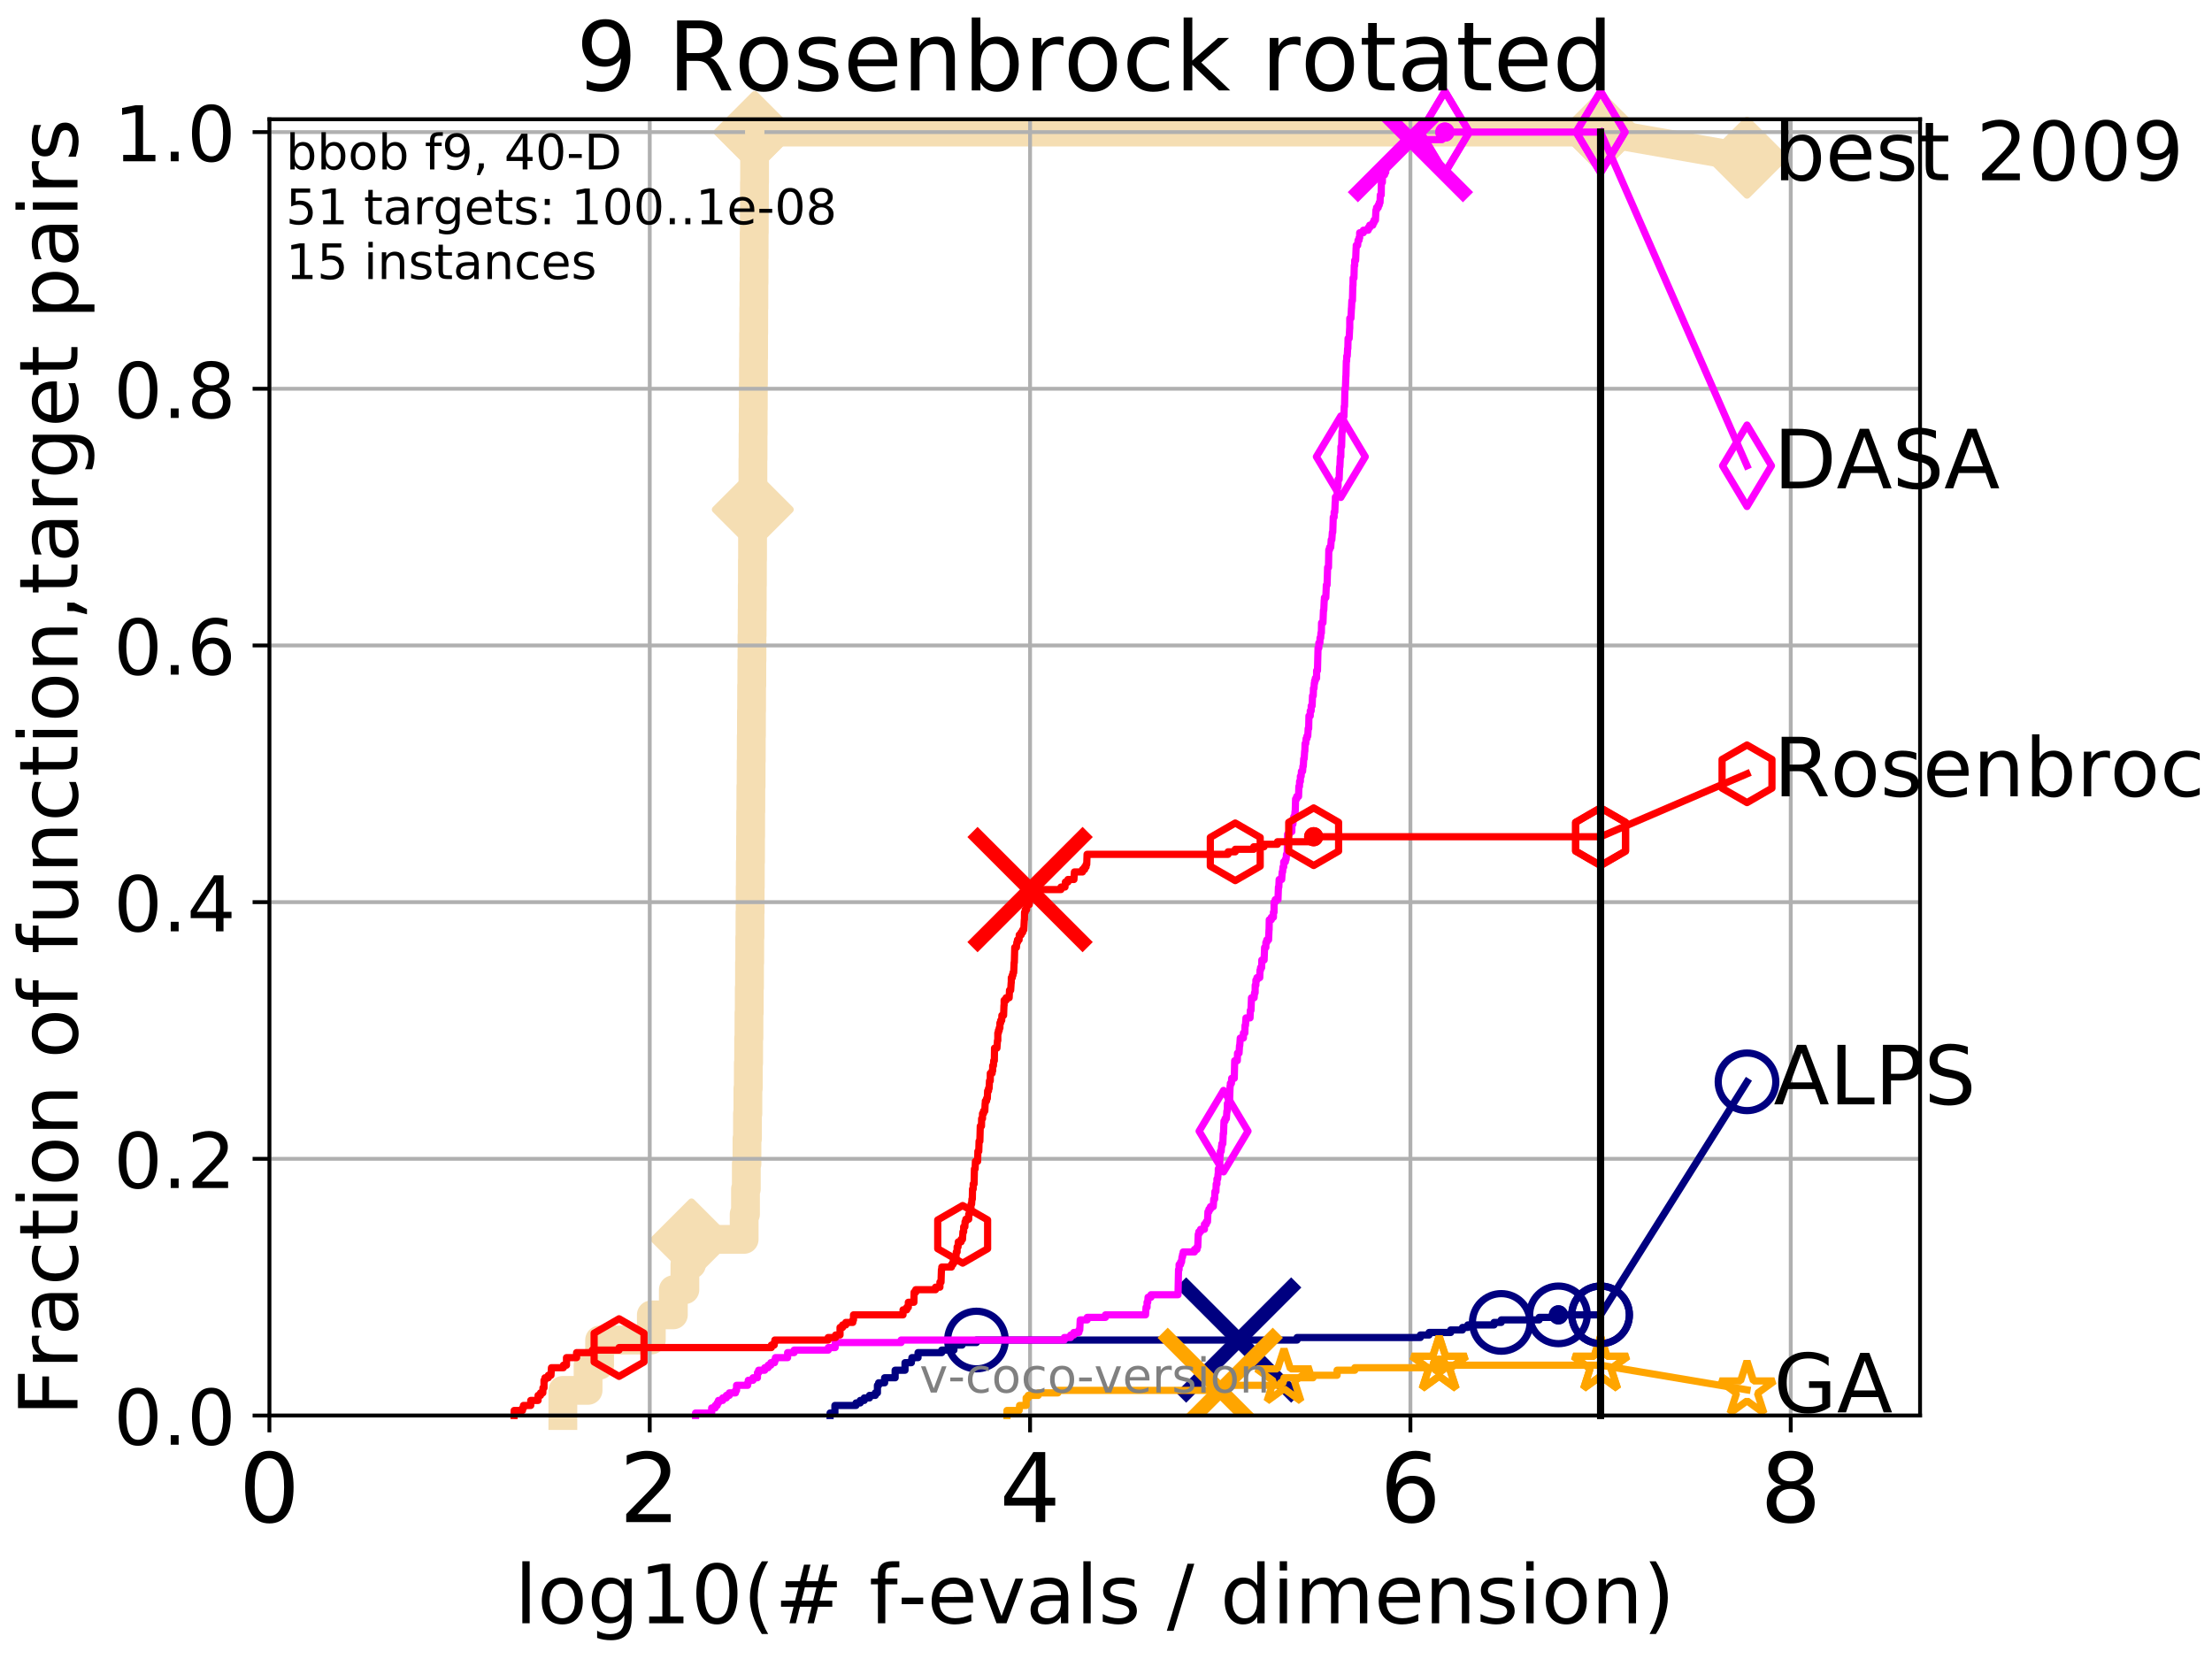 <?xml version="1.0" encoding="utf-8" standalone="no"?>
<!DOCTYPE svg PUBLIC "-//W3C//DTD SVG 1.1//EN"
  "http://www.w3.org/Graphics/SVG/1.1/DTD/svg11.dtd">
<!-- Created with matplotlib (http://matplotlib.org/) -->
<svg height="345.6pt" version="1.1" viewBox="0 0 460.8 345.6" width="460.8pt" xmlns="http://www.w3.org/2000/svg" xmlns:xlink="http://www.w3.org/1999/xlink">
 <defs>
  <style type="text/css">
*{stroke-linecap:butt;stroke-linejoin:round;}
  </style>
 </defs>
 <g id="figure_1">
  <g id="patch_1">
   <path d="M 0 345.6 
L 460.8 345.6 
L 460.8 0 
L 0 0 
z
" style="fill:#ffffff;"/>
  </g>
  <g id="axes_1">
   <g id="patch_2">
    <path d="M 56.12 294.88 
L 399.984 294.88 
L 399.984 24.84 
L 56.12 24.84 
z
" style="fill:#ffffff;"/>
   </g>
   <g id="line2d_1">
    <path d="M 117.252 294.88 
L 117.252 289.638 
L 122.507 289.638 
L 122.507 284.395 
L 124.909 284.395 
L 124.909 279.153 
L 135.684 279.153 
L 135.684 273.91 
L 140.271 273.91 
L 140.271 268.668 
L 142.674 268.668 
L 142.674 263.425 
L 144.056 263.425 
L 144.056 258.183 
L 155.021 258.183 
L 155.021 252.94 
L 155.3 252.94 
L 155.3 247.698 
L 155.472 247.698 
L 155.472 242.455 
L 155.606 242.455 
L 155.606 237.213 
L 155.714 237.213 
L 155.714 231.97 
L 155.802 231.97 
L 155.802 226.728 
L 155.886 226.728 
L 155.886 221.485 
L 155.955 221.485 
L 155.955 216.243 
L 156.022 216.243 
L 156.022 211 
L 156.082 211 
L 156.082 205.758 
L 156.137 205.758 
L 156.137 200.515 
L 156.187 200.515 
L 156.187 195.273 
L 156.233 195.273 
L 156.233 190.03 
L 156.274 190.03 
L 156.274 184.788 
L 156.306 184.788 
L 156.306 179.546 
L 156.348 179.546 
L 156.348 174.303 
L 156.378 174.303 
L 156.378 169.061 
L 156.414 169.061 
L 156.414 163.818 
L 156.471 163.818 
L 156.471 158.576 
L 156.503 158.576 
L 156.503 153.333 
L 156.541 153.333 
L 156.541 148.091 
L 156.574 148.091 
L 156.574 142.848 
L 156.615 142.848 
L 156.615 137.606 
L 156.651 137.606 
L 156.651 132.363 
L 156.684 132.363 
L 156.684 127.121 
L 156.71 127.121 
L 156.71 121.878 
L 156.741 121.878 
L 156.741 116.636 
L 156.77 116.636 
L 156.77 111.393 
L 156.793 111.393 
L 156.793 106.151 
L 156.82 106.151 
L 156.82 100.908 
L 156.847 100.908 
L 156.847 95.666 
L 156.877 95.666 
L 156.877 90.423 
L 156.905 90.423 
L 156.905 85.181 
L 156.93 85.181 
L 156.93 79.938 
L 156.959 79.938 
L 156.959 74.696 
L 156.987 74.696 
L 156.987 69.453 
L 157.015 69.453 
L 157.015 64.211 
L 157.046 64.211 
L 157.046 58.969 
L 157.079 58.969 
L 157.079 53.726 
L 157.105 53.726 
L 157.105 48.484 
L 157.134 48.484 
L 157.134 43.241 
L 157.165 43.241 
L 157.165 37.999 
L 157.194 37.999 
L 157.194 32.756 
L 157.225 32.756 
L 157.225 27.514 
L 333.43 27.514 
" style="fill:none;stroke:#f5deb3;stroke-linecap:square;stroke-width:6;"/>
   </g>
   <g id="line2d_2">
    <defs>
     <path d="M -0 7.778 
L 7.778 0 
L 0 -7.778 
L -7.778 -0 
z
" id="m9403bf677e" style="stroke:#f5deb3;stroke-linejoin:miter;stroke-width:1.5;"/>
    </defs>
    <g>
     <use style="fill:#f5deb3;stroke:#f5deb3;stroke-linejoin:miter;stroke-width:1.5;" x="144.056" xlink:href="#m9403bf677e" y="258.183"/>
     <use style="fill:#f5deb3;stroke:#f5deb3;stroke-linejoin:miter;stroke-width:1.5;" x="156.82" xlink:href="#m9403bf677e" y="106.151"/>
     <use style="fill:#f5deb3;stroke:#f5deb3;stroke-linejoin:miter;stroke-width:1.5;" x="157.225" xlink:href="#m9403bf677e" y="27.514"/>
     <use style="fill:#f5deb3;stroke:#f5deb3;stroke-linejoin:miter;stroke-width:1.5;" x="157.225" xlink:href="#m9403bf677e" y="27.514"/>
     <use style="fill:#f5deb3;stroke:#f5deb3;stroke-linejoin:miter;stroke-width:1.5;" x="333.43" xlink:href="#m9403bf677e" y="27.514"/>
    </g>
   </g>
   <g id="line2d_3">
    <path style="fill:none;stroke:#f5deb3;stroke-linecap:square;stroke-width:6;"/>
    <g/>
   </g>
   <g id="line2d_4">
    <path d="M 333.43 27.514 
L 363.934 32.861 
" style="fill:none;stroke:#f5deb3;stroke-linecap:square;stroke-width:6;"/>
    <g>
     <use style="fill:#f5deb3;stroke:#f5deb3;stroke-linejoin:miter;stroke-width:1.5;" x="333.43" xlink:href="#m9403bf677e" y="27.514"/>
     <use style="fill:#f5deb3;stroke:#f5deb3;stroke-linejoin:miter;stroke-width:1.5;" x="363.934" xlink:href="#m9403bf677e" y="32.861"/>
    </g>
   </g>
   <g id="matplotlib.axis_1">
    <g id="xtick_1">
     <g id="line2d_5">
      <path clip-path="url(#p08af75a523)" d="M 56.12 294.88 
L 56.12 24.84 
" style="fill:none;stroke:#b0b0b0;stroke-linecap:square;stroke-width:0.8;"/>
     </g>
     <g id="line2d_6">
      <defs>
       <path d="M 0 0 
L 0 3.5 
" id="m59cb858c26" style="stroke:#000000;stroke-width:0.8;"/>
      </defs>
      <g>
       <use style="stroke:#000000;stroke-width:0.8;" x="56.12" xlink:href="#m59cb858c26" y="294.88"/>
      </g>
     </g>
     <g id="text_1">
      <!-- 0 -->
      <defs>
       <path d="M 31.781 66.406 
Q 24.172 66.406 20.328 58.906 
Q 16.5 51.422 16.5 36.375 
Q 16.5 21.391 20.328 13.891 
Q 24.172 6.391 31.781 6.391 
Q 39.453 6.391 43.281 13.891 
Q 47.125 21.391 47.125 36.375 
Q 47.125 51.422 43.281 58.906 
Q 39.453 66.406 31.781 66.406 
z
M 31.781 74.219 
Q 44.047 74.219 50.516 64.516 
Q 56.984 54.828 56.984 36.375 
Q 56.984 17.969 50.516 8.266 
Q 44.047 -1.422 31.781 -1.422 
Q 19.531 -1.422 13.062 8.266 
Q 6.594 17.969 6.594 36.375 
Q 6.594 54.828 13.062 64.516 
Q 19.531 74.219 31.781 74.219 
z
" id="DejaVuSans-30"/>
      </defs>
      <g transform="translate(49.758 317.077)scale(0.2 -0.2)">
       <use xlink:href="#DejaVuSans-30"/>
      </g>
     </g>
    </g>
    <g id="xtick_2">
     <g id="line2d_7">
      <path clip-path="url(#p08af75a523)" d="M 135.351 294.88 
L 135.351 24.84 
" style="fill:none;stroke:#b0b0b0;stroke-linecap:square;stroke-width:0.8;"/>
     </g>
     <g id="line2d_8">
      <g>
       <use style="stroke:#000000;stroke-width:0.8;" x="135.351" xlink:href="#m59cb858c26" y="294.88"/>
      </g>
     </g>
     <g id="text_2">
      <!-- 2 -->
      <defs>
       <path d="M 19.188 8.297 
L 53.609 8.297 
L 53.609 0 
L 7.328 0 
L 7.328 8.297 
Q 12.938 14.109 22.625 23.891 
Q 32.328 33.688 34.812 36.531 
Q 39.547 41.844 41.422 45.531 
Q 43.312 49.219 43.312 52.781 
Q 43.312 58.594 39.234 62.25 
Q 35.156 65.922 28.609 65.922 
Q 23.969 65.922 18.812 64.312 
Q 13.672 62.703 7.812 59.422 
L 7.812 69.391 
Q 13.766 71.781 18.938 73 
Q 24.125 74.219 28.422 74.219 
Q 39.75 74.219 46.484 68.547 
Q 53.219 62.891 53.219 53.422 
Q 53.219 48.922 51.531 44.891 
Q 49.859 40.875 45.406 35.406 
Q 44.188 33.984 37.641 27.219 
Q 31.109 20.453 19.188 8.297 
z
" id="DejaVuSans-32"/>
      </defs>
      <g transform="translate(128.989 317.077)scale(0.2 -0.2)">
       <use xlink:href="#DejaVuSans-32"/>
      </g>
     </g>
    </g>
    <g id="xtick_3">
     <g id="line2d_9">
      <path clip-path="url(#p08af75a523)" d="M 214.583 294.88 
L 214.583 24.84 
" style="fill:none;stroke:#b0b0b0;stroke-linecap:square;stroke-width:0.8;"/>
     </g>
     <g id="line2d_10">
      <g>
       <use style="stroke:#000000;stroke-width:0.8;" x="214.583" xlink:href="#m59cb858c26" y="294.88"/>
      </g>
     </g>
     <g id="text_3">
      <!-- 4 -->
      <defs>
       <path d="M 37.797 64.312 
L 12.891 25.391 
L 37.797 25.391 
z
M 35.203 72.906 
L 47.609 72.906 
L 47.609 25.391 
L 58.016 25.391 
L 58.016 17.188 
L 47.609 17.188 
L 47.609 0 
L 37.797 0 
L 37.797 17.188 
L 4.891 17.188 
L 4.891 26.703 
z
" id="DejaVuSans-34"/>
      </defs>
      <g transform="translate(208.22 317.077)scale(0.2 -0.2)">
       <use xlink:href="#DejaVuSans-34"/>
      </g>
     </g>
    </g>
    <g id="xtick_4">
     <g id="line2d_11">
      <path clip-path="url(#p08af75a523)" d="M 293.814 294.88 
L 293.814 24.84 
" style="fill:none;stroke:#b0b0b0;stroke-linecap:square;stroke-width:0.8;"/>
     </g>
     <g id="line2d_12">
      <g>
       <use style="stroke:#000000;stroke-width:0.8;" x="293.814" xlink:href="#m59cb858c26" y="294.88"/>
      </g>
     </g>
     <g id="text_4">
      <!-- 6 -->
      <defs>
       <path d="M 33.016 40.375 
Q 26.375 40.375 22.484 35.828 
Q 18.609 31.297 18.609 23.391 
Q 18.609 15.531 22.484 10.953 
Q 26.375 6.391 33.016 6.391 
Q 39.656 6.391 43.531 10.953 
Q 47.406 15.531 47.406 23.391 
Q 47.406 31.297 43.531 35.828 
Q 39.656 40.375 33.016 40.375 
z
M 52.594 71.297 
L 52.594 62.312 
Q 48.875 64.062 45.094 64.984 
Q 41.312 65.922 37.594 65.922 
Q 27.828 65.922 22.672 59.328 
Q 17.531 52.734 16.797 39.406 
Q 19.672 43.656 24.016 45.922 
Q 28.375 48.188 33.594 48.188 
Q 44.578 48.188 50.953 41.516 
Q 57.328 34.859 57.328 23.391 
Q 57.328 12.156 50.688 5.359 
Q 44.047 -1.422 33.016 -1.422 
Q 20.359 -1.422 13.672 8.266 
Q 6.984 17.969 6.984 36.375 
Q 6.984 53.656 15.188 63.938 
Q 23.391 74.219 37.203 74.219 
Q 40.922 74.219 44.703 73.484 
Q 48.484 72.75 52.594 71.297 
z
" id="DejaVuSans-36"/>
      </defs>
      <g transform="translate(287.452 317.077)scale(0.2 -0.2)">
       <use xlink:href="#DejaVuSans-36"/>
      </g>
     </g>
    </g>
    <g id="xtick_5">
     <g id="line2d_13">
      <path clip-path="url(#p08af75a523)" d="M 373.045 294.88 
L 373.045 24.84 
" style="fill:none;stroke:#b0b0b0;stroke-linecap:square;stroke-width:0.8;"/>
     </g>
     <g id="line2d_14">
      <g>
       <use style="stroke:#000000;stroke-width:0.8;" x="373.045" xlink:href="#m59cb858c26" y="294.88"/>
      </g>
     </g>
     <g id="text_5">
      <!-- 8 -->
      <defs>
       <path d="M 31.781 34.625 
Q 24.75 34.625 20.719 30.859 
Q 16.703 27.094 16.703 20.516 
Q 16.703 13.922 20.719 10.156 
Q 24.75 6.391 31.781 6.391 
Q 38.812 6.391 42.859 10.172 
Q 46.922 13.969 46.922 20.516 
Q 46.922 27.094 42.891 30.859 
Q 38.875 34.625 31.781 34.625 
z
M 21.922 38.812 
Q 15.578 40.375 12.031 44.719 
Q 8.5 49.078 8.5 55.328 
Q 8.5 64.062 14.719 69.141 
Q 20.953 74.219 31.781 74.219 
Q 42.672 74.219 48.875 69.141 
Q 55.078 64.062 55.078 55.328 
Q 55.078 49.078 51.531 44.719 
Q 48 40.375 41.703 38.812 
Q 48.828 37.156 52.797 32.312 
Q 56.781 27.484 56.781 20.516 
Q 56.781 9.906 50.312 4.234 
Q 43.844 -1.422 31.781 -1.422 
Q 19.734 -1.422 13.25 4.234 
Q 6.781 9.906 6.781 20.516 
Q 6.781 27.484 10.781 32.312 
Q 14.797 37.156 21.922 38.812 
z
M 18.312 54.391 
Q 18.312 48.734 21.844 45.562 
Q 25.391 42.391 31.781 42.391 
Q 38.141 42.391 41.719 45.562 
Q 45.312 48.734 45.312 54.391 
Q 45.312 60.062 41.719 63.234 
Q 38.141 66.406 31.781 66.406 
Q 25.391 66.406 21.844 63.234 
Q 18.312 60.062 18.312 54.391 
z
" id="DejaVuSans-38"/>
      </defs>
      <g transform="translate(366.683 317.077)scale(0.2 -0.2)">
       <use xlink:href="#DejaVuSans-38"/>
      </g>
     </g>
    </g>
    <g id="text_6">
     <!-- log10(# f-evals / dimension) -->
     <defs>
      <path d="M 9.422 75.984 
L 18.406 75.984 
L 18.406 0 
L 9.422 0 
z
" id="DejaVuSans-6c"/>
      <path d="M 30.609 48.391 
Q 23.391 48.391 19.188 42.75 
Q 14.984 37.109 14.984 27.297 
Q 14.984 17.484 19.156 11.844 
Q 23.344 6.203 30.609 6.203 
Q 37.797 6.203 41.984 11.859 
Q 46.188 17.531 46.188 27.297 
Q 46.188 37.016 41.984 42.703 
Q 37.797 48.391 30.609 48.391 
z
M 30.609 56 
Q 42.328 56 49.016 48.375 
Q 55.719 40.766 55.719 27.297 
Q 55.719 13.875 49.016 6.219 
Q 42.328 -1.422 30.609 -1.422 
Q 18.844 -1.422 12.172 6.219 
Q 5.516 13.875 5.516 27.297 
Q 5.516 40.766 12.172 48.375 
Q 18.844 56 30.609 56 
z
" id="DejaVuSans-6f"/>
      <path d="M 45.406 27.984 
Q 45.406 37.75 41.375 43.109 
Q 37.359 48.484 30.078 48.484 
Q 22.859 48.484 18.828 43.109 
Q 14.797 37.75 14.797 27.984 
Q 14.797 18.266 18.828 12.891 
Q 22.859 7.516 30.078 7.516 
Q 37.359 7.516 41.375 12.891 
Q 45.406 18.266 45.406 27.984 
z
M 54.391 6.781 
Q 54.391 -7.172 48.188 -13.984 
Q 42 -20.797 29.203 -20.797 
Q 24.469 -20.797 20.266 -20.094 
Q 16.062 -19.391 12.109 -17.922 
L 12.109 -9.188 
Q 16.062 -11.328 19.922 -12.344 
Q 23.781 -13.375 27.781 -13.375 
Q 36.625 -13.375 41.016 -8.766 
Q 45.406 -4.156 45.406 5.172 
L 45.406 9.625 
Q 42.625 4.781 38.281 2.391 
Q 33.938 0 27.875 0 
Q 17.828 0 11.672 7.656 
Q 5.516 15.328 5.516 27.984 
Q 5.516 40.672 11.672 48.328 
Q 17.828 56 27.875 56 
Q 33.938 56 38.281 53.609 
Q 42.625 51.219 45.406 46.391 
L 45.406 54.688 
L 54.391 54.688 
z
" id="DejaVuSans-67"/>
      <path d="M 12.406 8.297 
L 28.516 8.297 
L 28.516 63.922 
L 10.984 60.406 
L 10.984 69.391 
L 28.422 72.906 
L 38.281 72.906 
L 38.281 8.297 
L 54.391 8.297 
L 54.391 0 
L 12.406 0 
z
" id="DejaVuSans-31"/>
      <path d="M 31 75.875 
Q 24.469 64.656 21.281 53.656 
Q 18.109 42.672 18.109 31.391 
Q 18.109 20.125 21.312 9.062 
Q 24.516 -2 31 -13.188 
L 23.188 -13.188 
Q 15.875 -1.703 12.234 9.375 
Q 8.594 20.453 8.594 31.391 
Q 8.594 42.281 12.203 53.312 
Q 15.828 64.359 23.188 75.875 
z
" id="DejaVuSans-28"/>
      <path d="M 51.125 44 
L 36.922 44 
L 32.812 27.688 
L 47.125 27.688 
z
M 43.797 71.781 
L 38.719 51.516 
L 52.984 51.516 
L 58.109 71.781 
L 65.922 71.781 
L 60.891 51.516 
L 76.125 51.516 
L 76.125 44 
L 58.984 44 
L 54.984 27.688 
L 70.516 27.688 
L 70.516 20.219 
L 53.078 20.219 
L 48 0 
L 40.188 0 
L 45.219 20.219 
L 30.906 20.219 
L 25.875 0 
L 18.016 0 
L 23.094 20.219 
L 7.719 20.219 
L 7.719 27.688 
L 24.906 27.688 
L 29 44 
L 13.281 44 
L 13.281 51.516 
L 30.906 51.516 
L 35.891 71.781 
z
" id="DejaVuSans-23"/>
      <path id="DejaVuSans-20"/>
      <path d="M 37.109 75.984 
L 37.109 68.5 
L 28.516 68.5 
Q 23.688 68.5 21.797 66.547 
Q 19.922 64.594 19.922 59.516 
L 19.922 54.688 
L 34.719 54.688 
L 34.719 47.703 
L 19.922 47.703 
L 19.922 0 
L 10.891 0 
L 10.891 47.703 
L 2.297 47.703 
L 2.297 54.688 
L 10.891 54.688 
L 10.891 58.5 
Q 10.891 67.625 15.141 71.797 
Q 19.391 75.984 28.609 75.984 
z
" id="DejaVuSans-66"/>
      <path d="M 4.891 31.391 
L 31.203 31.391 
L 31.203 23.391 
L 4.891 23.391 
z
" id="DejaVuSans-2d"/>
      <path d="M 56.203 29.594 
L 56.203 25.203 
L 14.891 25.203 
Q 15.484 15.922 20.484 11.062 
Q 25.484 6.203 34.422 6.203 
Q 39.594 6.203 44.453 7.469 
Q 49.312 8.734 54.109 11.281 
L 54.109 2.781 
Q 49.266 0.734 44.188 -0.344 
Q 39.109 -1.422 33.891 -1.422 
Q 20.797 -1.422 13.156 6.188 
Q 5.516 13.812 5.516 26.812 
Q 5.516 40.234 12.766 48.109 
Q 20.016 56 32.328 56 
Q 43.359 56 49.781 48.891 
Q 56.203 41.797 56.203 29.594 
z
M 47.219 32.234 
Q 47.125 39.594 43.094 43.984 
Q 39.062 48.391 32.422 48.391 
Q 24.906 48.391 20.391 44.141 
Q 15.875 39.891 15.188 32.172 
z
" id="DejaVuSans-65"/>
      <path d="M 2.984 54.688 
L 12.5 54.688 
L 29.594 8.797 
L 46.688 54.688 
L 56.203 54.688 
L 35.688 0 
L 23.484 0 
z
" id="DejaVuSans-76"/>
      <path d="M 34.281 27.484 
Q 23.391 27.484 19.188 25 
Q 14.984 22.516 14.984 16.5 
Q 14.984 11.719 18.141 8.906 
Q 21.297 6.109 26.703 6.109 
Q 34.188 6.109 38.703 11.406 
Q 43.219 16.703 43.219 25.484 
L 43.219 27.484 
z
M 52.203 31.203 
L 52.203 0 
L 43.219 0 
L 43.219 8.297 
Q 40.141 3.328 35.547 0.953 
Q 30.953 -1.422 24.312 -1.422 
Q 15.922 -1.422 10.953 3.297 
Q 6 8.016 6 15.922 
Q 6 25.141 12.172 29.828 
Q 18.359 34.516 30.609 34.516 
L 43.219 34.516 
L 43.219 35.406 
Q 43.219 41.609 39.141 45 
Q 35.062 48.391 27.688 48.391 
Q 23 48.391 18.547 47.266 
Q 14.109 46.141 10.016 43.891 
L 10.016 52.203 
Q 14.938 54.109 19.578 55.047 
Q 24.219 56 28.609 56 
Q 40.484 56 46.344 49.844 
Q 52.203 43.703 52.203 31.203 
z
" id="DejaVuSans-61"/>
      <path d="M 44.281 53.078 
L 44.281 44.578 
Q 40.484 46.531 36.375 47.5 
Q 32.281 48.484 27.875 48.484 
Q 21.188 48.484 17.844 46.438 
Q 14.5 44.391 14.5 40.281 
Q 14.5 37.156 16.891 35.375 
Q 19.281 33.594 26.516 31.984 
L 29.594 31.297 
Q 39.156 29.25 43.188 25.516 
Q 47.219 21.781 47.219 15.094 
Q 47.219 7.469 41.188 3.016 
Q 35.156 -1.422 24.609 -1.422 
Q 20.219 -1.422 15.453 -0.562 
Q 10.688 0.297 5.422 2 
L 5.422 11.281 
Q 10.406 8.688 15.234 7.391 
Q 20.062 6.109 24.812 6.109 
Q 31.156 6.109 34.562 8.281 
Q 37.984 10.453 37.984 14.406 
Q 37.984 18.062 35.516 20.016 
Q 33.062 21.969 24.703 23.781 
L 21.578 24.516 
Q 13.234 26.266 9.516 29.906 
Q 5.812 33.547 5.812 39.891 
Q 5.812 47.609 11.281 51.797 
Q 16.75 56 26.812 56 
Q 31.781 56 36.172 55.266 
Q 40.578 54.547 44.281 53.078 
z
" id="DejaVuSans-73"/>
      <path d="M 25.391 72.906 
L 33.688 72.906 
L 8.297 -9.281 
L 0 -9.281 
z
" id="DejaVuSans-2f"/>
      <path d="M 45.406 46.391 
L 45.406 75.984 
L 54.391 75.984 
L 54.391 0 
L 45.406 0 
L 45.406 8.203 
Q 42.578 3.328 38.25 0.953 
Q 33.938 -1.422 27.875 -1.422 
Q 17.969 -1.422 11.734 6.484 
Q 5.516 14.406 5.516 27.297 
Q 5.516 40.188 11.734 48.094 
Q 17.969 56 27.875 56 
Q 33.938 56 38.25 53.625 
Q 42.578 51.266 45.406 46.391 
z
M 14.797 27.297 
Q 14.797 17.391 18.875 11.75 
Q 22.953 6.109 30.078 6.109 
Q 37.203 6.109 41.297 11.75 
Q 45.406 17.391 45.406 27.297 
Q 45.406 37.203 41.297 42.844 
Q 37.203 48.484 30.078 48.484 
Q 22.953 48.484 18.875 42.844 
Q 14.797 37.203 14.797 27.297 
z
" id="DejaVuSans-64"/>
      <path d="M 9.422 54.688 
L 18.406 54.688 
L 18.406 0 
L 9.422 0 
z
M 9.422 75.984 
L 18.406 75.984 
L 18.406 64.594 
L 9.422 64.594 
z
" id="DejaVuSans-69"/>
      <path d="M 52 44.188 
Q 55.375 50.25 60.062 53.125 
Q 64.75 56 71.094 56 
Q 79.641 56 84.281 50.016 
Q 88.922 44.047 88.922 33.016 
L 88.922 0 
L 79.891 0 
L 79.891 32.719 
Q 79.891 40.578 77.094 44.375 
Q 74.312 48.188 68.609 48.188 
Q 61.625 48.188 57.562 43.547 
Q 53.516 38.922 53.516 30.906 
L 53.516 0 
L 44.484 0 
L 44.484 32.719 
Q 44.484 40.625 41.703 44.406 
Q 38.922 48.188 33.109 48.188 
Q 26.219 48.188 22.156 43.531 
Q 18.109 38.875 18.109 30.906 
L 18.109 0 
L 9.078 0 
L 9.078 54.688 
L 18.109 54.688 
L 18.109 46.188 
Q 21.188 51.219 25.484 53.609 
Q 29.781 56 35.688 56 
Q 41.656 56 45.828 52.969 
Q 50 49.953 52 44.188 
z
" id="DejaVuSans-6d"/>
      <path d="M 54.891 33.016 
L 54.891 0 
L 45.906 0 
L 45.906 32.719 
Q 45.906 40.484 42.875 44.328 
Q 39.844 48.188 33.797 48.188 
Q 26.516 48.188 22.312 43.547 
Q 18.109 38.922 18.109 30.906 
L 18.109 0 
L 9.078 0 
L 9.078 54.688 
L 18.109 54.688 
L 18.109 46.188 
Q 21.344 51.125 25.703 53.562 
Q 30.078 56 35.797 56 
Q 45.219 56 50.047 50.172 
Q 54.891 44.344 54.891 33.016 
z
" id="DejaVuSans-6e"/>
      <path d="M 8.016 75.875 
L 15.828 75.875 
Q 23.141 64.359 26.781 53.312 
Q 30.422 42.281 30.422 31.391 
Q 30.422 20.453 26.781 9.375 
Q 23.141 -1.703 15.828 -13.188 
L 8.016 -13.188 
Q 14.5 -2 17.703 9.062 
Q 20.906 20.125 20.906 31.391 
Q 20.906 42.672 17.703 53.656 
Q 14.5 64.656 8.016 75.875 
z
" id="DejaVuSans-29"/>
     </defs>
     <g transform="translate(107.211 338.154)scale(0.17 -0.17)">
      <use xlink:href="#DejaVuSans-6c"/>
      <use x="27.783" xlink:href="#DejaVuSans-6f"/>
      <use x="88.965" xlink:href="#DejaVuSans-67"/>
      <use x="152.441" xlink:href="#DejaVuSans-31"/>
      <use x="216.064" xlink:href="#DejaVuSans-30"/>
      <use x="279.688" xlink:href="#DejaVuSans-28"/>
      <use x="318.701" xlink:href="#DejaVuSans-23"/>
      <use x="402.49" xlink:href="#DejaVuSans-20"/>
      <use x="434.277" xlink:href="#DejaVuSans-66"/>
      <use x="469.404" xlink:href="#DejaVuSans-2d"/>
      <use x="505.488" xlink:href="#DejaVuSans-65"/>
      <use x="567.012" xlink:href="#DejaVuSans-76"/>
      <use x="626.191" xlink:href="#DejaVuSans-61"/>
      <use x="687.471" xlink:href="#DejaVuSans-6c"/>
      <use x="715.254" xlink:href="#DejaVuSans-73"/>
      <use x="767.354" xlink:href="#DejaVuSans-20"/>
      <use x="799.141" xlink:href="#DejaVuSans-2f"/>
      <use x="832.832" xlink:href="#DejaVuSans-20"/>
      <use x="864.619" xlink:href="#DejaVuSans-64"/>
      <use x="928.096" xlink:href="#DejaVuSans-69"/>
      <use x="955.879" xlink:href="#DejaVuSans-6d"/>
      <use x="1053.291" xlink:href="#DejaVuSans-65"/>
      <use x="1114.814" xlink:href="#DejaVuSans-6e"/>
      <use x="1178.193" xlink:href="#DejaVuSans-73"/>
      <use x="1230.293" xlink:href="#DejaVuSans-69"/>
      <use x="1258.076" xlink:href="#DejaVuSans-6f"/>
      <use x="1319.258" xlink:href="#DejaVuSans-6e"/>
      <use x="1382.637" xlink:href="#DejaVuSans-29"/>
     </g>
    </g>
   </g>
   <g id="matplotlib.axis_2">
    <g id="ytick_1">
     <g id="line2d_15">
      <path clip-path="url(#p08af75a523)" d="M 56.12 294.88 
L 399.984 294.88 
" style="fill:none;stroke:#b0b0b0;stroke-linecap:square;stroke-width:0.8;"/>
     </g>
     <g id="line2d_16">
      <defs>
       <path d="M 0 0 
L -3.5 0 
" id="m8b473b0802" style="stroke:#000000;stroke-width:0.8;"/>
      </defs>
      <g>
       <use style="stroke:#000000;stroke-width:0.8;" x="56.12" xlink:href="#m8b473b0802" y="294.88"/>
      </g>
     </g>
     <g id="text_7">
      <!-- 0.0 -->
      <defs>
       <path d="M 10.688 12.406 
L 21 12.406 
L 21 0 
L 10.688 0 
z
" id="DejaVuSans-2e"/>
      </defs>
      <g transform="translate(23.675 300.959)scale(0.16 -0.16)">
       <use xlink:href="#DejaVuSans-30"/>
       <use x="63.623" xlink:href="#DejaVuSans-2e"/>
       <use x="95.41" xlink:href="#DejaVuSans-30"/>
      </g>
     </g>
    </g>
    <g id="ytick_2">
     <g id="line2d_17">
      <path clip-path="url(#p08af75a523)" d="M 56.12 241.407 
L 399.984 241.407 
" style="fill:none;stroke:#b0b0b0;stroke-linecap:square;stroke-width:0.8;"/>
     </g>
     <g id="line2d_18">
      <g>
       <use style="stroke:#000000;stroke-width:0.8;" x="56.12" xlink:href="#m8b473b0802" y="241.407"/>
      </g>
     </g>
     <g id="text_8">
      <!-- 0.2 -->
      <g transform="translate(23.675 247.485)scale(0.16 -0.16)">
       <use xlink:href="#DejaVuSans-30"/>
       <use x="63.623" xlink:href="#DejaVuSans-2e"/>
       <use x="95.41" xlink:href="#DejaVuSans-32"/>
      </g>
     </g>
    </g>
    <g id="ytick_3">
     <g id="line2d_19">
      <path clip-path="url(#p08af75a523)" d="M 56.12 187.933 
L 399.984 187.933 
" style="fill:none;stroke:#b0b0b0;stroke-linecap:square;stroke-width:0.8;"/>
     </g>
     <g id="line2d_20">
      <g>
       <use style="stroke:#000000;stroke-width:0.8;" x="56.12" xlink:href="#m8b473b0802" y="187.933"/>
      </g>
     </g>
     <g id="text_9">
      <!-- 0.4 -->
      <g transform="translate(23.675 194.012)scale(0.16 -0.16)">
       <use xlink:href="#DejaVuSans-30"/>
       <use x="63.623" xlink:href="#DejaVuSans-2e"/>
       <use x="95.41" xlink:href="#DejaVuSans-34"/>
      </g>
     </g>
    </g>
    <g id="ytick_4">
     <g id="line2d_21">
      <path clip-path="url(#p08af75a523)" d="M 56.12 134.46 
L 399.984 134.46 
" style="fill:none;stroke:#b0b0b0;stroke-linecap:square;stroke-width:0.8;"/>
     </g>
     <g id="line2d_22">
      <g>
       <use style="stroke:#000000;stroke-width:0.8;" x="56.12" xlink:href="#m8b473b0802" y="134.46"/>
      </g>
     </g>
     <g id="text_10">
      <!-- 0.6 -->
      <g transform="translate(23.675 140.539)scale(0.16 -0.16)">
       <use xlink:href="#DejaVuSans-30"/>
       <use x="63.623" xlink:href="#DejaVuSans-2e"/>
       <use x="95.41" xlink:href="#DejaVuSans-36"/>
      </g>
     </g>
    </g>
    <g id="ytick_5">
     <g id="line2d_23">
      <path clip-path="url(#p08af75a523)" d="M 56.12 80.987 
L 399.984 80.987 
" style="fill:none;stroke:#b0b0b0;stroke-linecap:square;stroke-width:0.8;"/>
     </g>
     <g id="line2d_24">
      <g>
       <use style="stroke:#000000;stroke-width:0.8;" x="56.12" xlink:href="#m8b473b0802" y="80.987"/>
      </g>
     </g>
     <g id="text_11">
      <!-- 0.8 -->
      <g transform="translate(23.675 87.066)scale(0.16 -0.16)">
       <use xlink:href="#DejaVuSans-30"/>
       <use x="63.623" xlink:href="#DejaVuSans-2e"/>
       <use x="95.41" xlink:href="#DejaVuSans-38"/>
      </g>
     </g>
    </g>
    <g id="ytick_6">
     <g id="line2d_25">
      <path clip-path="url(#p08af75a523)" d="M 56.12 27.514 
L 399.984 27.514 
" style="fill:none;stroke:#b0b0b0;stroke-linecap:square;stroke-width:0.8;"/>
     </g>
     <g id="line2d_26">
      <g>
       <use style="stroke:#000000;stroke-width:0.8;" x="56.12" xlink:href="#m8b473b0802" y="27.514"/>
      </g>
     </g>
     <g id="text_12">
      <!-- 1.0 -->
      <g transform="translate(23.675 33.592)scale(0.16 -0.16)">
       <use xlink:href="#DejaVuSans-31"/>
       <use x="63.623" xlink:href="#DejaVuSans-2e"/>
       <use x="95.41" xlink:href="#DejaVuSans-30"/>
      </g>
     </g>
    </g>
    <g id="text_13">
     <!-- Fraction of function,target pairs -->
     <defs>
      <path d="M 9.812 72.906 
L 51.703 72.906 
L 51.703 64.594 
L 19.672 64.594 
L 19.672 43.109 
L 48.578 43.109 
L 48.578 34.812 
L 19.672 34.812 
L 19.672 0 
L 9.812 0 
z
" id="DejaVuSans-46"/>
      <path d="M 41.109 46.297 
Q 39.594 47.172 37.812 47.578 
Q 36.031 48 33.891 48 
Q 26.266 48 22.188 43.047 
Q 18.109 38.094 18.109 28.812 
L 18.109 0 
L 9.078 0 
L 9.078 54.688 
L 18.109 54.688 
L 18.109 46.188 
Q 20.953 51.172 25.484 53.578 
Q 30.031 56 36.531 56 
Q 37.453 56 38.578 55.875 
Q 39.703 55.766 41.062 55.516 
z
" id="DejaVuSans-72"/>
      <path d="M 48.781 52.594 
L 48.781 44.188 
Q 44.969 46.297 41.141 47.344 
Q 37.312 48.391 33.406 48.391 
Q 24.656 48.391 19.812 42.844 
Q 14.984 37.312 14.984 27.297 
Q 14.984 17.281 19.812 11.734 
Q 24.656 6.203 33.406 6.203 
Q 37.312 6.203 41.141 7.25 
Q 44.969 8.297 48.781 10.406 
L 48.781 2.094 
Q 45.016 0.344 40.984 -0.531 
Q 36.969 -1.422 32.422 -1.422 
Q 20.062 -1.422 12.781 6.344 
Q 5.516 14.109 5.516 27.297 
Q 5.516 40.672 12.859 48.328 
Q 20.219 56 33.016 56 
Q 37.156 56 41.109 55.141 
Q 45.062 54.297 48.781 52.594 
z
" id="DejaVuSans-63"/>
      <path d="M 18.312 70.219 
L 18.312 54.688 
L 36.812 54.688 
L 36.812 47.703 
L 18.312 47.703 
L 18.312 18.016 
Q 18.312 11.328 20.141 9.422 
Q 21.969 7.516 27.594 7.516 
L 36.812 7.516 
L 36.812 0 
L 27.594 0 
Q 17.188 0 13.234 3.875 
Q 9.281 7.766 9.281 18.016 
L 9.281 47.703 
L 2.688 47.703 
L 2.688 54.688 
L 9.281 54.688 
L 9.281 70.219 
z
" id="DejaVuSans-74"/>
      <path d="M 8.5 21.578 
L 8.5 54.688 
L 17.484 54.688 
L 17.484 21.922 
Q 17.484 14.156 20.5 10.266 
Q 23.531 6.391 29.594 6.391 
Q 36.859 6.391 41.078 11.031 
Q 45.312 15.672 45.312 23.688 
L 45.312 54.688 
L 54.297 54.688 
L 54.297 0 
L 45.312 0 
L 45.312 8.406 
Q 42.047 3.422 37.719 1 
Q 33.406 -1.422 27.688 -1.422 
Q 18.266 -1.422 13.375 4.438 
Q 8.5 10.297 8.5 21.578 
z
M 31.109 56 
z
" id="DejaVuSans-75"/>
      <path d="M 11.719 12.406 
L 22.016 12.406 
L 22.016 4 
L 14.016 -11.625 
L 7.719 -11.625 
L 11.719 4 
z
" id="DejaVuSans-2c"/>
      <path d="M 18.109 8.203 
L 18.109 -20.797 
L 9.078 -20.797 
L 9.078 54.688 
L 18.109 54.688 
L 18.109 46.391 
Q 20.953 51.266 25.266 53.625 
Q 29.594 56 35.594 56 
Q 45.562 56 51.781 48.094 
Q 58.016 40.188 58.016 27.297 
Q 58.016 14.406 51.781 6.484 
Q 45.562 -1.422 35.594 -1.422 
Q 29.594 -1.422 25.266 0.953 
Q 20.953 3.328 18.109 8.203 
z
M 48.688 27.297 
Q 48.688 37.203 44.609 42.844 
Q 40.531 48.484 33.406 48.484 
Q 26.266 48.484 22.188 42.844 
Q 18.109 37.203 18.109 27.297 
Q 18.109 17.391 22.188 11.75 
Q 26.266 6.109 33.406 6.109 
Q 40.531 6.109 44.609 11.75 
Q 48.688 17.391 48.688 27.297 
z
" id="DejaVuSans-70"/>
     </defs>
     <g transform="translate(16.14 294.999)rotate(-90)scale(0.17 -0.17)">
      <use xlink:href="#DejaVuSans-46"/>
      <use x="57.41" xlink:href="#DejaVuSans-72"/>
      <use x="98.523" xlink:href="#DejaVuSans-61"/>
      <use x="159.803" xlink:href="#DejaVuSans-63"/>
      <use x="214.783" xlink:href="#DejaVuSans-74"/>
      <use x="253.992" xlink:href="#DejaVuSans-69"/>
      <use x="281.775" xlink:href="#DejaVuSans-6f"/>
      <use x="342.957" xlink:href="#DejaVuSans-6e"/>
      <use x="406.336" xlink:href="#DejaVuSans-20"/>
      <use x="438.123" xlink:href="#DejaVuSans-6f"/>
      <use x="499.305" xlink:href="#DejaVuSans-66"/>
      <use x="534.51" xlink:href="#DejaVuSans-20"/>
      <use x="566.297" xlink:href="#DejaVuSans-66"/>
      <use x="601.502" xlink:href="#DejaVuSans-75"/>
      <use x="664.881" xlink:href="#DejaVuSans-6e"/>
      <use x="728.26" xlink:href="#DejaVuSans-63"/>
      <use x="783.24" xlink:href="#DejaVuSans-74"/>
      <use x="822.449" xlink:href="#DejaVuSans-69"/>
      <use x="850.232" xlink:href="#DejaVuSans-6f"/>
      <use x="911.414" xlink:href="#DejaVuSans-6e"/>
      <use x="974.793" xlink:href="#DejaVuSans-2c"/>
      <use x="1006.58" xlink:href="#DejaVuSans-74"/>
      <use x="1045.789" xlink:href="#DejaVuSans-61"/>
      <use x="1107.068" xlink:href="#DejaVuSans-72"/>
      <use x="1148.166" xlink:href="#DejaVuSans-67"/>
      <use x="1211.643" xlink:href="#DejaVuSans-65"/>
      <use x="1273.166" xlink:href="#DejaVuSans-74"/>
      <use x="1312.375" xlink:href="#DejaVuSans-20"/>
      <use x="1344.162" xlink:href="#DejaVuSans-70"/>
      <use x="1407.639" xlink:href="#DejaVuSans-61"/>
      <use x="1468.918" xlink:href="#DejaVuSans-69"/>
      <use x="1496.701" xlink:href="#DejaVuSans-72"/>
      <use x="1537.814" xlink:href="#DejaVuSans-73"/>
     </g>
    </g>
   </g>
   <g id="line2d_27">
    <defs>
     <path d="M 0 1.5 
C 0.398 1.5 0.779 1.342 1.061 1.061 
C 1.342 0.779 1.5 0.398 1.5 0 
C 1.5 -0.398 1.342 -0.779 1.061 -1.061 
C 0.779 -1.342 0.398 -1.5 0 -1.5 
C -0.398 -1.5 -0.779 -1.342 -1.061 -1.061 
C -1.342 -0.779 -1.5 -0.398 -1.5 0 
C -1.5 0.398 -1.342 0.779 -1.061 1.061 
C -0.779 1.342 -0.398 1.5 0 1.5 
z
" id="m170c38bd3b" style="stroke:#f5deb3;"/>
    </defs>
    <g>
     <use style="fill:#f5deb3;stroke:#f5deb3;" x="157.225" xlink:href="#m170c38bd3b" y="27.514"/>
     <use style="fill:#f5deb3;stroke:#f5deb3;" x="157.225" xlink:href="#m170c38bd3b" y="27.514"/>
    </g>
   </g>
   <g id="line2d_28">
    <defs>
     <path d="M 0 1.5 
C 0.398 1.5 0.779 1.342 1.061 1.061 
C 1.342 0.779 1.5 0.398 1.5 0 
C 1.5 -0.398 1.342 -0.779 1.061 -1.061 
C 0.779 -1.342 0.398 -1.5 0 -1.5 
C -0.398 -1.5 -0.779 -1.342 -1.061 -1.061 
C -1.342 -0.779 -1.5 -0.398 -1.5 0 
C -1.5 0.398 -1.342 0.779 -1.061 1.061 
C -0.779 1.342 -0.398 1.5 0 1.5 
z
" id="md8e3e0d85d" style="stroke:#000080;"/>
    </defs>
    <g>
     <use style="fill:#000080;stroke:#000080;" x="324.651" xlink:href="#md8e3e0d85d" y="273.91"/>
     <use style="fill:#000080;stroke:#000080;" x="324.651" xlink:href="#md8e3e0d85d" y="273.91"/>
    </g>
   </g>
   <g id="line2d_29">
    <path d="M 172.922 294.88 
L 172.922 294.356 
L 173.925 294.356 
L 173.925 292.783 
L 178.324 292.783 
L 178.324 292.259 
L 179.204 292.259 
L 179.204 291.735 
L 180.045 291.735 
L 180.045 291.21 
L 181.137 291.21 
L 181.137 290.686 
L 182.338 290.686 
L 182.338 290.162 
L 182.785 290.162 
L 182.785 288.589 
L 183.035 288.589 
L 183.035 288.065 
L 184.282 288.065 
L 184.282 287.016 
L 186.475 287.016 
L 186.475 285.444 
L 188.531 285.444 
L 188.531 283.871 
L 189.856 283.871 
L 189.856 283.347 
L 189.967 283.347 
L 189.967 282.822 
L 191.245 282.822 
L 191.245 281.774 
L 196.185 281.774 
L 196.185 281.25 
L 198.718 281.25 
L 198.718 280.201 
L 200.424 280.201 
L 200.424 279.677 
L 203.413 279.677 
L 203.413 279.153 
L 270.208 279.153 
L 270.208 278.628 
L 295.895 278.628 
L 295.895 278.104 
L 297.703 278.104 
L 297.703 277.58 
L 302.205 277.58 
L 302.205 277.056 
L 304.662 277.056 
L 304.662 276.531 
L 305.77 276.531 
L 305.77 276.007 
L 311.241 276.007 
L 311.241 275.483 
L 312.736 275.483 
L 312.736 274.959 
L 320.635 274.959 
L 320.635 274.434 
L 324.651 274.434 
L 324.651 273.91 
L 333.43 273.91 
" style="fill:none;stroke:#000080;stroke-linecap:square;stroke-width:1.5;"/>
   </g>
   <g id="line2d_30">
    <defs>
     <path d="M 0 6 
C 1.591 6 3.117 5.368 4.243 4.243 
C 5.368 3.117 6 1.591 6 0 
C 6 -1.591 5.368 -3.117 4.243 -4.243 
C 3.117 -5.368 1.591 -6 0 -6 
C -1.591 -6 -3.117 -5.368 -4.243 -4.243 
C -5.368 -3.117 -6 -1.591 -6 0 
C -6 1.591 -5.368 3.117 -4.243 4.243 
C -3.117 5.368 -1.591 6 0 6 
z
" id="m121668d7c6" style="stroke:#000080;stroke-width:1.5;"/>
    </defs>
    <g>
     <use style="fill-opacity:0;stroke:#000080;stroke-width:1.5;" x="203.413" xlink:href="#m121668d7c6" y="279.153"/>
     <use style="fill-opacity:0;stroke:#000080;stroke-width:1.5;" x="312.736" xlink:href="#m121668d7c6" y="275.483"/>
     <use style="fill-opacity:0;stroke:#000080;stroke-width:1.5;" x="324.651" xlink:href="#m121668d7c6" y="273.91"/>
     <use style="fill-opacity:0;stroke:#000080;stroke-width:1.5;" x="333.43" xlink:href="#m121668d7c6" y="273.91"/>
    </g>
   </g>
   <g id="line2d_31">
    <path style="fill:none;stroke:#000080;stroke-linecap:square;stroke-width:1.5;"/>
    <g/>
   </g>
   <g id="line2d_32">
    <path clip-path="url(#p08af75a523)" d="M 258.037 279.153 
" style="fill:none;stroke:#000080;stroke-linecap:square;stroke-width:1.5;"/>
    <defs>
     <path d="M -12 12 
L 12 -12 
M -12 -12 
L 12 12 
" id="m59318a52a4" style="stroke:#000080;stroke-width:3;"/>
    </defs>
    <g clip-path="url(#p08af75a523)">
     <use style="fill:#000080;stroke:#000080;stroke-width:3;" x="258.037" xlink:href="#m59318a52a4" y="279.153"/>
    </g>
   </g>
   <g id="line2d_33">
    <defs>
     <path d="M 0 1.5 
C 0.398 1.5 0.779 1.342 1.061 1.061 
C 1.342 0.779 1.5 0.398 1.5 0 
C 1.5 -0.398 1.342 -0.779 1.061 -1.061 
C 0.779 -1.342 0.398 -1.5 0 -1.5 
C -0.398 -1.5 -0.779 -1.342 -1.061 -1.061 
C -1.342 -0.779 -1.5 -0.398 -1.5 0 
C -1.5 0.398 -1.342 0.779 -1.061 1.061 
C -0.779 1.342 -0.398 1.5 0 1.5 
z
" id="m1ba6aa2e45" style="stroke:#ff00ff;"/>
    </defs>
    <g>
     <use style="fill:#ff00ff;stroke:#ff00ff;" x="300.998" xlink:href="#m1ba6aa2e45" y="27.514"/>
     <use style="fill:#ff00ff;stroke:#ff00ff;" x="300.998" xlink:href="#m1ba6aa2e45" y="27.514"/>
    </g>
   </g>
   <g id="line2d_34">
    <path d="M 144.903 294.88 
L 144.903 294.356 
L 148.253 294.356 
L 148.253 293.307 
L 148.989 293.307 
L 148.989 292.783 
L 149.404 292.783 
L 149.404 292.259 
L 149.672 292.259 
L 149.672 291.735 
L 150.56 291.735 
L 150.56 291.21 
L 151.314 291.21 
L 151.314 290.686 
L 151.937 290.686 
L 151.937 290.162 
L 153.217 290.162 
L 153.217 289.638 
L 153.44 289.638 
L 153.44 288.589 
L 155.749 288.589 
L 155.749 288.065 
L 155.885 288.065 
L 155.885 287.541 
L 156.867 287.541 
L 156.867 287.016 
L 157.788 287.016 
L 157.788 285.968 
L 158.04 285.968 
L 158.04 285.444 
L 159.307 285.444 
L 159.307 284.919 
L 160.015 284.919 
L 160.015 284.395 
L 160.577 284.395 
L 160.577 283.871 
L 161.355 283.871 
L 161.355 283.347 
L 161.536 283.347 
L 161.536 282.822 
L 164.072 282.822 
L 164.072 281.774 
L 165.436 281.774 
L 165.436 281.25 
L 172.552 281.25 
L 172.552 280.725 
L 173.976 280.725 
L 173.976 279.677 
L 187.717 279.677 
L 187.717 279.153 
L 221.722 279.153 
L 221.722 278.628 
L 223.038 278.628 
L 223.038 278.104 
L 223.692 278.104 
L 223.692 277.58 
L 224.751 277.58 
L 224.751 277.056 
L 224.932 277.056 
L 225.034 274.959 
L 226.485 274.959 
L 226.485 274.434 
L 230.286 274.434 
L 230.286 273.91 
L 238.635 273.91 
L 238.74 272.337 
L 238.951 272.337 
L 238.951 271.289 
L 239.092 271.289 
L 239.164 270.24 
L 239.774 270.24 
L 239.774 269.716 
L 245.401 269.716 
L 245.51 264.474 
L 245.626 264.474 
L 245.626 263.425 
L 245.941 263.425 
L 245.941 262.901 
L 246.135 262.901 
L 246.231 261.852 
L 246.347 261.852 
L 246.347 261.328 
L 246.48 261.328 
L 246.48 260.804 
L 248.831 260.804 
L 248.831 260.28 
L 249.356 260.28 
L 249.356 259.755 
L 249.517 259.755 
L 249.616 257.134 
L 249.731 257.134 
L 249.731 256.61 
L 250.101 256.61 
L 250.101 256.086 
L 250.901 256.086 
L 250.901 255.037 
L 251.276 255.037 
L 251.276 254.513 
L 251.543 254.513 
L 251.636 252.416 
L 251.846 252.416 
L 251.846 251.892 
L 252.159 251.892 
L 252.159 251.367 
L 252.743 251.367 
L 252.847 249.795 
L 253.033 249.795 
L 253.088 248.222 
L 253.302 248.222 
L 253.355 246.649 
L 253.509 246.649 
L 253.509 245.601 
L 253.661 245.601 
L 253.752 244.552 
L 253.794 244.552 
L 253.794 243.504 
L 254.055 243.504 
L 254.148 240.882 
L 254.169 240.882 
L 254.228 239.834 
L 254.398 239.834 
L 254.464 238.785 
L 254.528 238.785 
L 254.528 238.261 
L 254.737 238.261 
L 254.819 236.164 
L 254.88 236.164 
L 254.978 233.543 
L 255.21 233.543 
L 255.21 233.019 
L 255.477 233.019 
L 255.582 231.446 
L 255.671 231.446 
L 255.689 229.873 
L 255.904 229.873 
L 255.904 228.825 
L 256.159 228.825 
L 256.25 226.204 
L 256.305 226.204 
L 256.305 225.679 
L 256.531 225.679 
L 256.579 224.631 
L 257.123 224.631 
L 257.207 220.961 
L 257.756 220.961 
L 257.796 219.388 
L 258.118 219.388 
L 258.213 217.816 
L 258.263 217.816 
L 258.369 216.243 
L 259.024 216.243 
L 259.024 215.194 
L 259.327 215.194 
L 259.363 213.622 
L 259.454 213.622 
L 259.558 212.049 
L 260.407 212.049 
L 260.466 210.476 
L 260.604 210.476 
L 260.706 207.855 
L 261.256 207.855 
L 261.342 206.806 
L 261.465 206.806 
L 261.48 205.234 
L 261.624 205.234 
L 261.624 204.185 
L 261.842 204.185 
L 261.842 203.661 
L 262.43 203.661 
L 262.482 202.088 
L 262.596 202.088 
L 262.596 201.564 
L 262.826 201.564 
L 262.859 199.991 
L 263.337 199.991 
L 263.439 197.37 
L 263.702 197.37 
L 263.702 196.321 
L 263.892 196.321 
L 263.892 195.797 
L 264.262 195.797 
L 264.356 193.7 
L 264.375 193.7 
L 264.412 191.603 
L 264.848 191.603 
L 264.848 191.079 
L 265.276 191.079 
L 265.276 190.03 
L 265.405 190.03 
L 265.415 187.933 
L 265.659 187.933 
L 265.659 187.409 
L 266.225 187.409 
L 266.324 184.788 
L 266.401 184.788 
L 266.471 183.215 
L 266.997 183.215 
L 267.107 181.642 
L 267.19 181.642 
L 267.279 180.594 
L 267.421 180.594 
L 267.421 179.546 
L 267.767 179.546 
L 267.767 179.021 
L 267.922 179.021 
L 267.988 177.973 
L 268.146 177.973 
L 268.235 173.779 
L 268.576 173.779 
L 268.576 173.255 
L 269.108 173.255 
L 269.14 171.682 
L 269.335 171.682 
L 269.41 170.633 
L 269.527 170.633 
L 269.527 170.109 
L 269.703 170.109 
L 269.782 169.061 
L 269.819 169.061 
L 269.896 166.439 
L 270.126 166.439 
L 270.126 165.915 
L 270.514 165.915 
L 270.577 163.818 
L 270.71 163.818 
L 270.726 162.77 
L 270.892 162.77 
L 270.892 161.721 
L 271.053 161.721 
L 271.113 160.673 
L 271.352 160.673 
L 271.419 159.624 
L 271.499 159.624 
L 271.585 158.051 
L 271.685 158.051 
L 271.779 156.479 
L 271.824 156.479 
L 271.873 154.906 
L 272.008 154.906 
L 272.085 153.857 
L 272.257 153.857 
L 272.257 153.333 
L 272.432 153.333 
L 272.516 151.76 
L 272.621 151.76 
L 272.676 149.139 
L 272.949 149.139 
L 272.949 148.091 
L 273.139 148.091 
L 273.15 147.042 
L 273.341 147.042 
L 273.419 144.945 
L 273.574 144.945 
L 273.617 143.372 
L 273.738 143.372 
L 273.786 142.324 
L 273.857 142.324 
L 273.857 141.8 
L 274.009 141.8 
L 274.009 141.275 
L 274.267 141.275 
L 274.271 139.703 
L 274.452 139.703 
L 274.558 135.509 
L 274.568 135.509 
L 274.568 134.984 
L 274.738 134.984 
L 274.738 133.936 
L 274.957 133.936 
L 274.987 132.887 
L 275.118 132.887 
L 275.178 131.839 
L 275.269 131.839 
L 275.302 129.742 
L 275.594 129.742 
L 275.702 127.121 
L 275.766 127.121 
L 275.859 125.024 
L 275.899 125.024 
L 275.899 124.499 
L 276.191 124.499 
L 276.302 121.878 
L 276.453 121.878 
L 276.564 118.209 
L 276.747 118.209 
L 276.813 114.539 
L 276.976 114.539 
L 276.976 114.015 
L 277.213 114.015 
L 277.316 112.442 
L 277.448 112.442 
L 277.556 110.869 
L 277.637 110.869 
L 277.743 107.724 
L 277.925 107.724 
L 277.925 106.675 
L 278.062 106.675 
L 278.145 104.578 
L 278.179 104.578 
L 278.191 103.53 
L 278.536 103.53 
L 278.596 101.433 
L 278.741 101.433 
L 278.746 99.86 
L 278.967 99.86 
L 279.065 97.239 
L 279.122 97.239 
L 279.211 95.142 
L 279.319 95.142 
L 279.342 93.045 
L 279.477 93.045 
L 279.564 89.899 
L 279.669 89.899 
L 279.669 88.326 
L 279.816 88.326 
L 279.83 86.754 
L 279.967 86.754 
L 280.025 84.657 
L 280.094 84.657 
L 280.168 80.987 
L 280.27 80.987 
L 280.364 78.366 
L 280.386 78.366 
L 280.464 75.22 
L 280.527 75.22 
L 280.552 74.172 
L 280.657 74.172 
L 280.73 72.599 
L 280.78 72.599 
L 280.827 70.502 
L 281.053 70.502 
L 281.157 68.405 
L 281.176 68.405 
L 281.183 66.308 
L 281.424 66.308 
L 281.527 64.211 
L 281.549 64.211 
L 281.614 62.638 
L 281.739 62.638 
L 281.815 59.493 
L 281.853 59.493 
L 281.875 57.92 
L 282.054 57.92 
L 282.118 55.299 
L 282.209 55.299 
L 282.209 54.25 
L 282.403 54.25 
L 282.505 51.629 
L 282.529 51.629 
L 282.529 51.105 
L 282.83 51.105 
L 282.91 50.056 
L 283.118 50.056 
L 283.118 49.532 
L 283.245 49.532 
L 283.245 48.484 
L 284.013 48.484 
L 284.013 47.959 
L 285.015 47.959 
L 285.015 47.435 
L 285.334 47.435 
L 285.334 46.911 
L 285.986 46.911 
L 285.986 46.387 
L 286.234 46.387 
L 286.234 45.862 
L 286.53 45.862 
L 286.632 43.765 
L 286.76 43.765 
L 286.76 43.241 
L 287.108 43.241 
L 287.108 42.717 
L 287.324 42.717 
L 287.324 42.193 
L 287.487 42.193 
L 287.537 40.62 
L 287.732 40.62 
L 287.764 37.999 
L 287.973 37.999 
L 287.99 36.426 
L 288.434 36.426 
L 288.434 35.902 
L 288.673 35.902 
L 288.673 34.329 
L 288.934 34.329 
L 288.934 33.805 
L 289.21 33.805 
L 289.21 33.28 
L 289.481 33.28 
L 289.481 32.756 
L 289.99 32.756 
L 289.99 32.232 
L 291.137 32.232 
L 291.137 31.708 
L 291.372 31.708 
L 291.372 31.183 
L 292.089 31.183 
L 292.089 30.135 
L 292.71 30.135 
L 292.71 29.086 
L 300.401 29.086 
L 300.401 28.562 
L 300.785 28.562 
L 300.785 28.038 
L 300.998 28.038 
L 300.998 27.514 
L 333.43 27.514 
L 333.43 27.514 
" style="fill:none;stroke:#ff00ff;stroke-linecap:square;stroke-width:1.5;"/>
   </g>
   <g id="line2d_35">
    <defs>
     <path d="M -0 8.485 
L 5.091 0 
L 0 -8.485 
L -5.091 -0 
z
" id="m8d7387b537" style="stroke:#ff00ff;stroke-linejoin:miter;stroke-width:1.5;"/>
    </defs>
    <g>
     <use style="fill-opacity:0;stroke:#ff00ff;stroke-linejoin:miter;stroke-width:1.5;" x="254.89" xlink:href="#m8d7387b537" y="235.64"/>
     <use style="fill-opacity:0;stroke:#ff00ff;stroke-linejoin:miter;stroke-width:1.5;" x="279.319" xlink:href="#m8d7387b537" y="95.142"/>
     <use style="fill-opacity:0;stroke:#ff00ff;stroke-linejoin:miter;stroke-width:1.5;" x="300.998" xlink:href="#m8d7387b537" y="27.514"/>
     <use style="fill-opacity:0;stroke:#ff00ff;stroke-linejoin:miter;stroke-width:1.5;" x="300.998" xlink:href="#m8d7387b537" y="27.514"/>
     <use style="fill-opacity:0;stroke:#ff00ff;stroke-linejoin:miter;stroke-width:1.5;" x="333.43" xlink:href="#m8d7387b537" y="27.514"/>
    </g>
   </g>
   <g id="line2d_36">
    <path style="fill:none;stroke:#ff00ff;stroke-linecap:square;stroke-width:1.5;"/>
    <g/>
   </g>
   <g id="line2d_37">
    <path clip-path="url(#p08af75a523)" d="M 293.814 29.086 
" style="fill:none;stroke:#ff00ff;stroke-linecap:square;stroke-width:1.5;"/>
    <defs>
     <path d="M -12 12 
L 12 -12 
M -12 -12 
L 12 12 
" id="mae3894b0b8" style="stroke:#ff00ff;stroke-width:3;"/>
    </defs>
    <g clip-path="url(#p08af75a523)">
     <use style="fill:#ff00ff;stroke:#ff00ff;stroke-width:3;" x="293.814" xlink:href="#mae3894b0b8" y="29.086"/>
    </g>
   </g>
   <g id="line2d_38">
    <defs>
     <path d="M 0 1.5 
C 0.398 1.5 0.779 1.342 1.061 1.061 
C 1.342 0.779 1.5 0.398 1.5 0 
C 1.5 -0.398 1.342 -0.779 1.061 -1.061 
C 0.779 -1.342 0.398 -1.5 0 -1.5 
C -0.398 -1.5 -0.779 -1.342 -1.061 -1.061 
C -1.342 -0.779 -1.5 -0.398 -1.5 0 
C -1.5 0.398 -1.342 0.779 -1.061 1.061 
C -0.779 1.342 -0.398 1.5 0 1.5 
z
" id="mb593e7f870" style="stroke:#ffa500;"/>
    </defs>
    <g>
     <use style="fill:#ffa500;stroke:#ffa500;" x="299.804" xlink:href="#mb593e7f870" y="284.395"/>
     <use style="fill:#ffa500;stroke:#ffa500;" x="299.804" xlink:href="#mb593e7f870" y="284.395"/>
    </g>
   </g>
   <g id="line2d_39">
    <path d="M 209.773 294.88 
L 209.773 293.832 
L 212.31 293.832 
L 212.31 293.307 
L 212.4 293.307 
L 212.4 292.783 
L 213.766 292.783 
L 213.766 291.21 
L 214.205 291.21 
L 214.205 290.686 
L 216.28 290.686 
L 216.28 290.162 
L 220.372 290.162 
L 220.372 289.638 
L 255.846 289.638 
L 255.846 289.113 
L 256.074 289.113 
L 256.074 288.589 
L 266.755 288.589 
L 266.755 288.065 
L 267.288 288.065 
L 267.288 287.541 
L 267.481 287.541 
L 267.481 287.016 
L 273.528 287.016 
L 273.528 286.492 
L 278.538 286.492 
L 278.538 285.444 
L 282.231 285.444 
L 282.231 284.919 
L 299.804 284.919 
L 299.804 284.395 
L 333.43 284.395 
" style="fill:none;stroke:#ffa500;stroke-linecap:square;stroke-width:1.5;"/>
   </g>
   <g id="line2d_40">
    <defs>
     <path d="M 0 -6 
L -1.347 -1.854 
L -5.706 -1.854 
L -2.18 0.708 
L -3.527 4.854 
L -0 2.292 
L 3.527 4.854 
L 2.18 0.708 
L 5.706 -1.854 
L 1.347 -1.854 
z
" id="m310aadfda3" style="stroke:#ffa500;stroke-linejoin:bevel;stroke-width:1.5;"/>
    </defs>
    <g>
     <use style="fill-opacity:0;stroke:#ffa500;stroke-linejoin:bevel;stroke-width:1.5;" x="267.481" xlink:href="#m310aadfda3" y="287.016"/>
     <use style="fill-opacity:0;stroke:#ffa500;stroke-linejoin:bevel;stroke-width:1.5;" x="299.804" xlink:href="#m310aadfda3" y="284.395"/>
     <use style="fill-opacity:0;stroke:#ffa500;stroke-linejoin:bevel;stroke-width:1.5;" x="299.804" xlink:href="#m310aadfda3" y="284.395"/>
     <use style="fill-opacity:0;stroke:#ffa500;stroke-linejoin:bevel;stroke-width:1.5;" x="333.43" xlink:href="#m310aadfda3" y="284.395"/>
    </g>
   </g>
   <g id="line2d_41">
    <path style="fill:none;stroke:#ffa500;stroke-linecap:square;stroke-width:1.5;"/>
    <g/>
   </g>
   <g id="line2d_42">
    <path clip-path="url(#p08af75a523)" d="M 254.198 289.638 
" style="fill:none;stroke:#ffa500;stroke-linecap:square;stroke-width:1.5;"/>
    <defs>
     <path d="M -12 12 
L 12 -12 
M -12 -12 
L 12 12 
" id="mcf89c8f531" style="stroke:#ffa500;stroke-width:3;"/>
    </defs>
    <g clip-path="url(#p08af75a523)">
     <use style="fill:#ffa500;stroke:#ffa500;stroke-width:3;" x="254.198" xlink:href="#mcf89c8f531" y="289.638"/>
    </g>
   </g>
   <g id="line2d_43">
    <defs>
     <path d="M 0 1.5 
C 0.398 1.5 0.779 1.342 1.061 1.061 
C 1.342 0.779 1.5 0.398 1.5 0 
C 1.5 -0.398 1.342 -0.779 1.061 -1.061 
C 0.779 -1.342 0.398 -1.5 0 -1.5 
C -0.398 -1.5 -0.779 -1.342 -1.061 -1.061 
C -1.342 -0.779 -1.5 -0.398 -1.5 0 
C -1.5 0.398 -1.342 0.779 -1.061 1.061 
C -0.779 1.342 -0.398 1.5 0 1.5 
z
" id="m6af62573dd" style="stroke:#ff0000;"/>
    </defs>
    <g>
     <use style="fill:#ff0000;stroke:#ff0000;" x="273.661" xlink:href="#m6af62573dd" y="174.303"/>
     <use style="fill:#ff0000;stroke:#ff0000;" x="273.661" xlink:href="#m6af62573dd" y="174.303"/>
    </g>
   </g>
   <g id="line2d_44">
    <path d="M 107.093 294.88 
L 107.115 293.832 
L 108.845 293.832 
L 108.845 293.307 
L 109.045 293.307 
L 109.045 292.783 
L 110.563 292.783 
L 110.563 291.735 
L 112.092 291.735 
L 112.092 290.686 
L 112.6 290.686 
L 112.6 290.162 
L 113.077 290.162 
L 113.109 289.113 
L 113.327 289.113 
L 113.327 287.541 
L 113.527 287.541 
L 113.527 287.016 
L 114.231 287.016 
L 114.231 286.492 
L 114.78 286.492 
L 114.879 284.919 
L 117.363 284.919 
L 117.363 284.395 
L 118.011 284.395 
L 118.011 282.822 
L 120.116 282.822 
L 120.116 281.774 
L 123.383 281.774 
L 123.383 281.25 
L 128.961 281.25 
L 128.961 280.725 
L 160.69 280.725 
L 160.69 280.201 
L 161.282 280.201 
L 161.282 279.677 
L 161.414 279.677 
L 161.414 279.153 
L 172.517 279.153 
L 172.517 278.628 
L 174.07 278.628 
L 174.07 278.104 
L 174.994 278.104 
L 174.994 276.531 
L 175.527 276.531 
L 175.527 276.007 
L 176.197 276.007 
L 176.197 275.483 
L 177.654 275.483 
L 177.654 274.959 
L 177.799 274.959 
L 177.801 273.91 
L 188.118 273.91 
L 188.118 272.862 
L 188.892 272.862 
L 188.892 272.337 
L 189.222 272.337 
L 189.222 271.289 
L 190.381 271.289 
L 190.421 269.192 
L 190.77 269.192 
L 190.77 268.668 
L 194.889 268.668 
L 194.889 268.143 
L 195.802 268.143 
L 195.802 267.095 
L 196.033 267.095 
L 196.118 264.474 
L 196.199 264.474 
L 196.199 263.949 
L 198.206 263.949 
L 198.206 263.425 
L 198.511 263.425 
L 198.511 262.901 
L 198.888 262.901 
L 198.888 262.377 
L 199.126 262.377 
L 199.214 260.804 
L 199.387 260.804 
L 199.387 259.755 
L 199.581 259.755 
L 199.625 258.707 
L 200.208 258.707 
L 200.208 258.183 
L 200.503 258.183 
L 200.595 256.61 
L 200.746 256.61 
L 200.746 255.561 
L 201.002 255.561 
L 201.037 254.513 
L 201.204 254.513 
L 201.204 253.989 
L 201.8 253.989 
L 201.8 252.94 
L 201.969 252.94 
L 201.969 252.416 
L 202.233 252.416 
L 202.284 250.843 
L 202.403 250.843 
L 202.472 249.795 
L 202.554 249.795 
L 202.59 247.698 
L 202.735 247.698 
L 202.735 246.649 
L 202.918 246.649 
L 202.989 243.504 
L 203.137 243.504 
L 203.192 241.931 
L 203.657 241.931 
L 203.709 239.834 
L 203.9 239.834 
L 203.957 237.737 
L 204.124 237.737 
L 204.209 234.592 
L 204.461 234.592 
L 204.489 233.019 
L 204.675 233.019 
L 204.675 231.97 
L 204.888 231.97 
L 204.888 231.446 
L 205.154 231.446 
L 205.224 229.873 
L 205.265 229.873 
L 205.265 229.349 
L 205.519 229.349 
L 205.519 228.825 
L 205.678 228.825 
L 205.739 227.252 
L 205.928 227.252 
L 205.928 226.728 
L 206.05 226.728 
L 206.128 225.155 
L 206.292 225.155 
L 206.297 223.582 
L 206.674 223.582 
L 206.674 223.058 
L 206.791 223.058 
L 206.792 222.01 
L 206.949 222.01 
L 207.003 220.961 
L 207.14 220.961 
L 207.177 218.34 
L 207.68 218.34 
L 207.789 216.767 
L 207.861 216.767 
L 207.861 215.194 
L 207.986 215.194 
L 207.986 214.67 
L 208.153 214.67 
L 208.153 214.146 
L 208.299 214.146 
L 208.299 213.097 
L 208.464 213.097 
L 208.464 212.573 
L 208.675 212.573 
L 208.71 211.525 
L 209.064 211.525 
L 209.144 209.428 
L 209.178 209.428 
L 209.178 208.379 
L 209.581 208.379 
L 209.581 207.855 
L 210.227 207.855 
L 210.298 206.282 
L 210.542 206.282 
L 210.645 204.709 
L 210.668 204.709 
L 210.675 203.661 
L 210.879 203.661 
L 210.879 203.137 
L 211.028 203.137 
L 211.028 202.612 
L 211.167 202.612 
L 211.257 200.515 
L 211.304 200.515 
L 211.389 197.37 
L 211.734 197.37 
L 211.823 196.321 
L 211.958 196.321 
L 211.958 195.797 
L 212.293 195.797 
L 212.328 194.749 
L 212.722 194.749 
L 212.722 194.224 
L 213.042 194.224 
L 213.042 193.7 
L 213.275 193.7 
L 213.38 191.603 
L 213.412 191.603 
L 213.43 190.03 
L 213.574 190.03 
L 213.574 189.506 
L 213.852 189.506 
L 213.852 188.458 
L 214.413 188.458 
L 214.477 186.885 
L 214.526 186.885 
L 214.526 185.312 
L 221.018 185.312 
L 221.018 184.788 
L 221.855 184.788 
L 221.94 183.739 
L 222.473 183.739 
L 222.473 183.215 
L 223.719 183.215 
L 223.821 181.642 
L 225.508 181.642 
L 225.508 181.118 
L 225.953 181.118 
L 225.953 180.594 
L 226.25 180.594 
L 226.25 180.07 
L 226.387 180.07 
L 226.455 177.973 
L 255.829 177.973 
L 255.829 177.449 
L 257.326 177.449 
L 257.326 176.924 
L 261.167 176.924 
L 261.167 176.4 
L 263.322 176.4 
L 263.322 175.876 
L 266.119 175.876 
L 266.119 175.352 
L 273.661 175.352 
L 273.661 174.303 
L 333.43 174.303 
L 333.43 174.303 
" style="fill:none;stroke:#ff0000;stroke-linecap:square;stroke-width:1.5;"/>
   </g>
   <g id="line2d_45">
    <defs>
     <path d="M 0 -6 
L -5.196 -3 
L -5.196 3 
L -0 6 
L 5.196 3 
L 5.196 -3 
z
" id="m439b56dcbf" style="stroke:#ff0000;stroke-linejoin:miter;stroke-width:1.5;"/>
    </defs>
    <g>
     <use style="fill-opacity:0;stroke:#ff0000;stroke-linejoin:miter;stroke-width:1.5;" x="128.961" xlink:href="#m439b56dcbf" y="280.725"/>
     <use style="fill-opacity:0;stroke:#ff0000;stroke-linejoin:miter;stroke-width:1.5;" x="200.541" xlink:href="#m439b56dcbf" y="257.134"/>
     <use style="fill-opacity:0;stroke:#ff0000;stroke-linejoin:miter;stroke-width:1.5;" x="257.326" xlink:href="#m439b56dcbf" y="177.449"/>
     <use style="fill-opacity:0;stroke:#ff0000;stroke-linejoin:miter;stroke-width:1.5;" x="273.661" xlink:href="#m439b56dcbf" y="174.303"/>
     <use style="fill-opacity:0;stroke:#ff0000;stroke-linejoin:miter;stroke-width:1.5;" x="333.43" xlink:href="#m439b56dcbf" y="174.303"/>
    </g>
   </g>
   <g id="line2d_46">
    <path style="fill:none;stroke:#ff0000;stroke-linecap:square;stroke-width:1.5;"/>
    <g/>
   </g>
   <g id="line2d_47">
    <path clip-path="url(#p08af75a523)" d="M 214.583 185.312 
" style="fill:none;stroke:#ff0000;stroke-linecap:square;stroke-width:1.5;"/>
    <defs>
     <path d="M -12 12 
L 12 -12 
M -12 -12 
L 12 12 
" id="m2761301c82" style="stroke:#ff0000;stroke-width:3;"/>
    </defs>
    <g clip-path="url(#p08af75a523)">
     <use style="fill:#ff0000;stroke:#ff0000;stroke-width:3;" x="214.583" xlink:href="#m2761301c82" y="185.312"/>
    </g>
   </g>
   <g id="line2d_48">
    <path d="M 333.43 284.395 
L 363.934 289.533 
" style="fill:none;stroke:#ffa500;stroke-linecap:square;stroke-width:1.5;"/>
    <g>
     <use style="fill-opacity:0;stroke:#ffa500;stroke-linejoin:bevel;stroke-width:1.5;" x="333.43" xlink:href="#m310aadfda3" y="284.395"/>
     <use style="fill-opacity:0;stroke:#ffa500;stroke-linejoin:bevel;stroke-width:1.5;" x="363.934" xlink:href="#m310aadfda3" y="289.533"/>
    </g>
   </g>
   <g id="line2d_49">
    <path d="M 333.43 273.91 
L 363.934 225.365 
" style="fill:none;stroke:#000080;stroke-linecap:square;stroke-width:1.5;"/>
    <g>
     <use style="fill-opacity:0;stroke:#000080;stroke-width:1.5;" x="333.43" xlink:href="#m121668d7c6" y="273.91"/>
     <use style="fill-opacity:0;stroke:#000080;stroke-width:1.5;" x="363.934" xlink:href="#m121668d7c6" y="225.365"/>
    </g>
   </g>
   <g id="line2d_50">
    <path d="M 333.43 174.303 
L 363.934 161.197 
" style="fill:none;stroke:#ff0000;stroke-linecap:square;stroke-width:1.5;"/>
    <g>
     <use style="fill-opacity:0;stroke:#ff0000;stroke-linejoin:miter;stroke-width:1.5;" x="333.43" xlink:href="#m439b56dcbf" y="174.303"/>
     <use style="fill-opacity:0;stroke:#ff0000;stroke-linejoin:miter;stroke-width:1.5;" x="363.934" xlink:href="#m439b56dcbf" y="161.197"/>
    </g>
   </g>
   <g id="line2d_51">
    <path d="M 333.43 27.514 
L 363.934 97.029 
" style="fill:none;stroke:#ff00ff;stroke-linecap:square;stroke-width:1.5;"/>
    <g>
     <use style="fill-opacity:0;stroke:#ff00ff;stroke-linejoin:miter;stroke-width:1.5;" x="333.43" xlink:href="#m8d7387b537" y="27.514"/>
     <use style="fill-opacity:0;stroke:#ff00ff;stroke-linejoin:miter;stroke-width:1.5;" x="363.934" xlink:href="#m8d7387b537" y="97.029"/>
    </g>
   </g>
   <g id="line2d_52">
    <path d="M 333.43 294.88 
L 333.43 27.514 
" style="fill:none;stroke:#000000;stroke-linecap:square;stroke-width:1.5;"/>
   </g>
   <g id="patch_3">
    <path d="M 56.12 294.88 
L 56.12 24.84 
" style="fill:none;stroke:#000000;stroke-linecap:square;stroke-linejoin:miter;stroke-width:0.8;"/>
   </g>
   <g id="patch_4">
    <path d="M 399.984 294.88 
L 399.984 24.84 
" style="fill:none;stroke:#000000;stroke-linecap:square;stroke-linejoin:miter;stroke-width:0.8;"/>
   </g>
   <g id="patch_5">
    <path d="M 56.12 294.88 
L 399.984 294.88 
" style="fill:none;stroke:#000000;stroke-linecap:square;stroke-linejoin:miter;stroke-width:0.8;"/>
   </g>
   <g id="patch_6">
    <path d="M 56.12 24.84 
L 399.984 24.84 
" style="fill:none;stroke:#000000;stroke-linecap:square;stroke-linejoin:miter;stroke-width:0.8;"/>
   </g>
   <g id="text_14">
    <!-- GA -->
    <defs>
     <path d="M 59.516 10.406 
L 59.516 29.984 
L 43.406 29.984 
L 43.406 38.094 
L 69.281 38.094 
L 69.281 6.781 
Q 63.578 2.734 56.688 0.656 
Q 49.812 -1.422 42 -1.422 
Q 24.906 -1.422 15.25 8.562 
Q 5.609 18.562 5.609 36.375 
Q 5.609 54.25 15.25 64.234 
Q 24.906 74.219 42 74.219 
Q 49.125 74.219 55.547 72.453 
Q 61.969 70.703 67.391 67.281 
L 67.391 56.781 
Q 61.922 61.422 55.766 63.766 
Q 49.609 66.109 42.828 66.109 
Q 29.438 66.109 22.719 58.641 
Q 16.016 51.172 16.016 36.375 
Q 16.016 21.625 22.719 14.156 
Q 29.438 6.688 42.828 6.688 
Q 48.047 6.688 52.141 7.594 
Q 56.25 8.5 59.516 10.406 
z
" id="DejaVuSans-47"/>
     <path d="M 34.188 63.188 
L 20.797 26.906 
L 47.609 26.906 
z
M 28.609 72.906 
L 39.797 72.906 
L 67.578 0 
L 57.328 0 
L 50.688 18.703 
L 17.828 18.703 
L 11.188 0 
L 0.781 0 
z
" id="DejaVuSans-41"/>
    </defs>
    <g transform="translate(369.48 294.224)scale(0.17 -0.17)">
     <use xlink:href="#DejaVuSans-47"/>
     <use x="77.49" xlink:href="#DejaVuSans-41"/>
    </g>
   </g>
   <g id="text_15">
    <!-- ALPS -->
    <defs>
     <path d="M 9.812 72.906 
L 19.672 72.906 
L 19.672 8.297 
L 55.172 8.297 
L 55.172 0 
L 9.812 0 
z
" id="DejaVuSans-4c"/>
     <path d="M 19.672 64.797 
L 19.672 37.406 
L 32.078 37.406 
Q 38.969 37.406 42.719 40.969 
Q 46.484 44.531 46.484 51.125 
Q 46.484 57.672 42.719 61.234 
Q 38.969 64.797 32.078 64.797 
z
M 9.812 72.906 
L 32.078 72.906 
Q 44.344 72.906 50.609 67.359 
Q 56.891 61.812 56.891 51.125 
Q 56.891 40.328 50.609 34.812 
Q 44.344 29.297 32.078 29.297 
L 19.672 29.297 
L 19.672 0 
L 9.812 0 
z
" id="DejaVuSans-50"/>
     <path d="M 53.516 70.516 
L 53.516 60.891 
Q 47.906 63.578 42.922 64.891 
Q 37.938 66.219 33.297 66.219 
Q 25.25 66.219 20.875 63.094 
Q 16.5 59.969 16.5 54.203 
Q 16.5 49.359 19.406 46.891 
Q 22.312 44.438 30.422 42.922 
L 36.375 41.703 
Q 47.406 39.594 52.656 34.297 
Q 57.906 29 57.906 20.125 
Q 57.906 9.516 50.797 4.047 
Q 43.703 -1.422 29.984 -1.422 
Q 24.812 -1.422 18.969 -0.25 
Q 13.141 0.922 6.891 3.219 
L 6.891 13.375 
Q 12.891 10.016 18.656 8.297 
Q 24.422 6.594 29.984 6.594 
Q 38.422 6.594 43.016 9.906 
Q 47.609 13.234 47.609 19.391 
Q 47.609 24.75 44.312 27.781 
Q 41.016 30.812 33.5 32.328 
L 27.484 33.5 
Q 16.453 35.688 11.516 40.375 
Q 6.594 45.062 6.594 53.422 
Q 6.594 63.094 13.406 68.656 
Q 20.219 74.219 32.172 74.219 
Q 37.312 74.219 42.625 73.281 
Q 47.953 72.359 53.516 70.516 
z
" id="DejaVuSans-53"/>
    </defs>
    <g transform="translate(369.48 230.056)scale(0.17 -0.17)">
     <use xlink:href="#DejaVuSans-41"/>
     <use x="68.408" xlink:href="#DejaVuSans-4c"/>
     <use x="124.121" xlink:href="#DejaVuSans-50"/>
     <use x="184.424" xlink:href="#DejaVuSans-53"/>
    </g>
   </g>
   <g id="text_16">
    <!-- Rosenbroc -->
    <defs>
     <path d="M 44.391 34.188 
Q 47.562 33.109 50.562 29.594 
Q 53.562 26.078 56.594 19.922 
L 66.609 0 
L 56 0 
L 46.688 18.703 
Q 43.062 26.031 39.672 28.422 
Q 36.281 30.812 30.422 30.812 
L 19.672 30.812 
L 19.672 0 
L 9.812 0 
L 9.812 72.906 
L 32.078 72.906 
Q 44.578 72.906 50.734 67.672 
Q 56.891 62.453 56.891 51.906 
Q 56.891 45.016 53.688 40.469 
Q 50.484 35.938 44.391 34.188 
z
M 19.672 64.797 
L 19.672 38.922 
L 32.078 38.922 
Q 39.203 38.922 42.844 42.219 
Q 46.484 45.516 46.484 51.906 
Q 46.484 58.297 42.844 61.547 
Q 39.203 64.797 32.078 64.797 
z
" id="DejaVuSans-52"/>
     <path d="M 48.688 27.297 
Q 48.688 37.203 44.609 42.844 
Q 40.531 48.484 33.406 48.484 
Q 26.266 48.484 22.188 42.844 
Q 18.109 37.203 18.109 27.297 
Q 18.109 17.391 22.188 11.75 
Q 26.266 6.109 33.406 6.109 
Q 40.531 6.109 44.609 11.75 
Q 48.688 17.391 48.688 27.297 
z
M 18.109 46.391 
Q 20.953 51.266 25.266 53.625 
Q 29.594 56 35.594 56 
Q 45.562 56 51.781 48.094 
Q 58.016 40.188 58.016 27.297 
Q 58.016 14.406 51.781 6.484 
Q 45.562 -1.422 35.594 -1.422 
Q 29.594 -1.422 25.266 0.953 
Q 20.953 3.328 18.109 8.203 
L 18.109 0 
L 9.078 0 
L 9.078 75.984 
L 18.109 75.984 
z
" id="DejaVuSans-62"/>
    </defs>
    <g transform="translate(369.48 165.888)scale(0.17 -0.17)">
     <use xlink:href="#DejaVuSans-52"/>
     <use x="69.42" xlink:href="#DejaVuSans-6f"/>
     <use x="130.602" xlink:href="#DejaVuSans-73"/>
     <use x="182.701" xlink:href="#DejaVuSans-65"/>
     <use x="244.225" xlink:href="#DejaVuSans-6e"/>
     <use x="307.604" xlink:href="#DejaVuSans-62"/>
     <use x="371.08" xlink:href="#DejaVuSans-72"/>
     <use x="412.162" xlink:href="#DejaVuSans-6f"/>
     <use x="473.344" xlink:href="#DejaVuSans-63"/>
    </g>
   </g>
   <g id="text_17">
    <!-- DASA -->
    <defs>
     <path d="M 19.672 64.797 
L 19.672 8.109 
L 31.594 8.109 
Q 46.688 8.109 53.688 14.938 
Q 60.688 21.781 60.688 36.531 
Q 60.688 51.172 53.688 57.984 
Q 46.688 64.797 31.594 64.797 
z
M 9.812 72.906 
L 30.078 72.906 
Q 51.266 72.906 61.172 64.094 
Q 71.094 55.281 71.094 36.531 
Q 71.094 17.672 61.125 8.828 
Q 51.172 0 30.078 0 
L 9.812 0 
z
" id="DejaVuSans-44"/>
    </defs>
    <g transform="translate(369.48 101.72)scale(0.17 -0.17)">
     <use xlink:href="#DejaVuSans-44"/>
     <use x="76.986" xlink:href="#DejaVuSans-41"/>
     <use x="145.395" xlink:href="#DejaVuSans-53"/>
     <use x="208.887" xlink:href="#DejaVuSans-41"/>
    </g>
   </g>
   <g id="text_18">
    <!-- best 2009 -->
    <defs>
     <path d="M 10.984 1.516 
L 10.984 10.5 
Q 14.703 8.734 18.5 7.812 
Q 22.312 6.891 25.984 6.891 
Q 35.75 6.891 40.891 13.453 
Q 46.047 20.016 46.781 33.406 
Q 43.953 29.203 39.594 26.953 
Q 35.25 24.703 29.984 24.703 
Q 19.047 24.703 12.672 31.312 
Q 6.297 37.938 6.297 49.422 
Q 6.297 60.641 12.938 67.422 
Q 19.578 74.219 30.609 74.219 
Q 43.266 74.219 49.922 64.516 
Q 56.594 54.828 56.594 36.375 
Q 56.594 19.141 48.406 8.859 
Q 40.234 -1.422 26.422 -1.422 
Q 22.703 -1.422 18.891 -0.688 
Q 15.094 0.047 10.984 1.516 
z
M 30.609 32.422 
Q 37.25 32.422 41.125 36.953 
Q 45.016 41.5 45.016 49.422 
Q 45.016 57.281 41.125 61.844 
Q 37.25 66.406 30.609 66.406 
Q 23.969 66.406 20.094 61.844 
Q 16.219 57.281 16.219 49.422 
Q 16.219 41.5 20.094 36.953 
Q 23.969 32.422 30.609 32.422 
z
" id="DejaVuSans-39"/>
    </defs>
    <g transform="translate(369.48 37.552)scale(0.17 -0.17)">
     <use xlink:href="#DejaVuSans-62"/>
     <use x="63.477" xlink:href="#DejaVuSans-65"/>
     <use x="125" xlink:href="#DejaVuSans-73"/>
     <use x="177.1" xlink:href="#DejaVuSans-74"/>
     <use x="216.309" xlink:href="#DejaVuSans-20"/>
     <use x="248.096" xlink:href="#DejaVuSans-32"/>
     <use x="311.719" xlink:href="#DejaVuSans-30"/>
     <use x="375.342" xlink:href="#DejaVuSans-30"/>
     <use x="438.965" xlink:href="#DejaVuSans-39"/>
    </g>
   </g>
   <g id="text_19">
    <!-- bbob f9, 40-D -->
    <g transform="translate(59.559 35.291)scale(0.102 -0.102)">
     <use xlink:href="#DejaVuSans-62"/>
     <use x="63.477" xlink:href="#DejaVuSans-62"/>
     <use x="126.953" xlink:href="#DejaVuSans-6f"/>
     <use x="188.135" xlink:href="#DejaVuSans-62"/>
     <use x="251.611" xlink:href="#DejaVuSans-20"/>
     <use x="283.398" xlink:href="#DejaVuSans-66"/>
     <use x="318.604" xlink:href="#DejaVuSans-39"/>
     <use x="382.227" xlink:href="#DejaVuSans-2c"/>
     <use x="414.014" xlink:href="#DejaVuSans-20"/>
     <use x="445.801" xlink:href="#DejaVuSans-34"/>
     <use x="509.424" xlink:href="#DejaVuSans-30"/>
     <use x="573.047" xlink:href="#DejaVuSans-2d"/>
     <use x="609.131" xlink:href="#DejaVuSans-44"/>
    </g>
    <!-- 51 targets: 100..1e-08 -->
    <defs>
     <path d="M 10.797 72.906 
L 49.516 72.906 
L 49.516 64.594 
L 19.828 64.594 
L 19.828 46.734 
Q 21.969 47.469 24.109 47.828 
Q 26.266 48.188 28.422 48.188 
Q 40.625 48.188 47.75 41.5 
Q 54.891 34.812 54.891 23.391 
Q 54.891 11.625 47.562 5.094 
Q 40.234 -1.422 26.906 -1.422 
Q 22.312 -1.422 17.547 -0.641 
Q 12.797 0.141 7.719 1.703 
L 7.719 11.625 
Q 12.109 9.234 16.797 8.062 
Q 21.484 6.891 26.703 6.891 
Q 35.156 6.891 40.078 11.328 
Q 45.016 15.766 45.016 23.391 
Q 45.016 31 40.078 35.438 
Q 35.156 39.891 26.703 39.891 
Q 22.75 39.891 18.812 39.016 
Q 14.891 38.141 10.797 36.281 
z
" id="DejaVuSans-35"/>
     <path d="M 11.719 12.406 
L 22.016 12.406 
L 22.016 0 
L 11.719 0 
z
M 11.719 51.703 
L 22.016 51.703 
L 22.016 39.312 
L 11.719 39.312 
z
" id="DejaVuSans-3a"/>
    </defs>
    <g transform="translate(59.559 46.713)scale(0.102 -0.102)">
     <use xlink:href="#DejaVuSans-35"/>
     <use x="63.623" xlink:href="#DejaVuSans-31"/>
     <use x="127.246" xlink:href="#DejaVuSans-20"/>
     <use x="159.033" xlink:href="#DejaVuSans-74"/>
     <use x="198.242" xlink:href="#DejaVuSans-61"/>
     <use x="259.521" xlink:href="#DejaVuSans-72"/>
     <use x="300.619" xlink:href="#DejaVuSans-67"/>
     <use x="364.096" xlink:href="#DejaVuSans-65"/>
     <use x="425.619" xlink:href="#DejaVuSans-74"/>
     <use x="464.828" xlink:href="#DejaVuSans-73"/>
     <use x="516.928" xlink:href="#DejaVuSans-3a"/>
     <use x="550.619" xlink:href="#DejaVuSans-20"/>
     <use x="582.406" xlink:href="#DejaVuSans-31"/>
     <use x="646.029" xlink:href="#DejaVuSans-30"/>
     <use x="709.652" xlink:href="#DejaVuSans-30"/>
     <use x="773.275" xlink:href="#DejaVuSans-2e"/>
     <use x="805.062" xlink:href="#DejaVuSans-2e"/>
     <use x="836.85" xlink:href="#DejaVuSans-31"/>
     <use x="900.473" xlink:href="#DejaVuSans-65"/>
     <use x="961.996" xlink:href="#DejaVuSans-2d"/>
     <use x="998.08" xlink:href="#DejaVuSans-30"/>
     <use x="1061.703" xlink:href="#DejaVuSans-38"/>
    </g>
    <!-- 15 instances -->
    <g transform="translate(59.559 58.134)scale(0.102 -0.102)">
     <use xlink:href="#DejaVuSans-31"/>
     <use x="63.623" xlink:href="#DejaVuSans-35"/>
     <use x="127.246" xlink:href="#DejaVuSans-20"/>
     <use x="159.033" xlink:href="#DejaVuSans-69"/>
     <use x="186.816" xlink:href="#DejaVuSans-6e"/>
     <use x="250.195" xlink:href="#DejaVuSans-73"/>
     <use x="302.295" xlink:href="#DejaVuSans-74"/>
     <use x="341.504" xlink:href="#DejaVuSans-61"/>
     <use x="402.783" xlink:href="#DejaVuSans-6e"/>
     <use x="466.162" xlink:href="#DejaVuSans-63"/>
     <use x="521.143" xlink:href="#DejaVuSans-65"/>
     <use x="582.666" xlink:href="#DejaVuSans-73"/>
    </g>
   </g>
   <g id="text_20">
    <!-- v-coco-version -->
    <g style="fill:#808080;" transform="translate(191.557 290.1)scale(0.1 -0.1)">
     <use xlink:href="#DejaVuSans-76"/>
     <use x="59.148" xlink:href="#DejaVuSans-2d"/>
     <use x="95.232" xlink:href="#DejaVuSans-63"/>
     <use x="150.213" xlink:href="#DejaVuSans-6f"/>
     <use x="211.395" xlink:href="#DejaVuSans-63"/>
     <use x="266.375" xlink:href="#DejaVuSans-6f"/>
     <use x="327.572" xlink:href="#DejaVuSans-2d"/>
     <use x="363.625" xlink:href="#DejaVuSans-76"/>
     <use x="422.805" xlink:href="#DejaVuSans-65"/>
     <use x="484.328" xlink:href="#DejaVuSans-72"/>
     <use x="525.441" xlink:href="#DejaVuSans-73"/>
     <use x="577.541" xlink:href="#DejaVuSans-69"/>
     <use x="605.324" xlink:href="#DejaVuSans-6f"/>
     <use x="666.506" xlink:href="#DejaVuSans-6e"/>
    </g>
   </g>
   <g id="text_21">
    <!-- 9 Rosenbrock rotated -->
    <defs>
     <path d="M 9.078 75.984 
L 18.109 75.984 
L 18.109 31.109 
L 44.922 54.688 
L 56.391 54.688 
L 27.391 29.109 
L 57.625 0 
L 45.906 0 
L 18.109 26.703 
L 18.109 0 
L 9.078 0 
z
" id="DejaVuSans-6b"/>
    </defs>
    <g transform="translate(120.011 18.84)scale(0.2 -0.2)">
     <use xlink:href="#DejaVuSans-39"/>
     <use x="63.623" xlink:href="#DejaVuSans-20"/>
     <use x="95.41" xlink:href="#DejaVuSans-52"/>
     <use x="164.83" xlink:href="#DejaVuSans-6f"/>
     <use x="226.012" xlink:href="#DejaVuSans-73"/>
     <use x="278.111" xlink:href="#DejaVuSans-65"/>
     <use x="339.635" xlink:href="#DejaVuSans-6e"/>
     <use x="403.014" xlink:href="#DejaVuSans-62"/>
     <use x="466.49" xlink:href="#DejaVuSans-72"/>
     <use x="507.572" xlink:href="#DejaVuSans-6f"/>
     <use x="568.754" xlink:href="#DejaVuSans-63"/>
     <use x="623.734" xlink:href="#DejaVuSans-6b"/>
     <use x="681.645" xlink:href="#DejaVuSans-20"/>
     <use x="713.432" xlink:href="#DejaVuSans-72"/>
     <use x="754.514" xlink:href="#DejaVuSans-6f"/>
     <use x="815.695" xlink:href="#DejaVuSans-74"/>
     <use x="854.904" xlink:href="#DejaVuSans-61"/>
     <use x="916.184" xlink:href="#DejaVuSans-74"/>
     <use x="955.393" xlink:href="#DejaVuSans-65"/>
     <use x="1016.916" xlink:href="#DejaVuSans-64"/>
    </g>
   </g>
  </g>
 </g>
 <defs>
  <clipPath id="p08af75a523">
   <rect height="270.04" width="343.864" x="56.12" y="24.84"/>
  </clipPath>
 </defs>
</svg>
